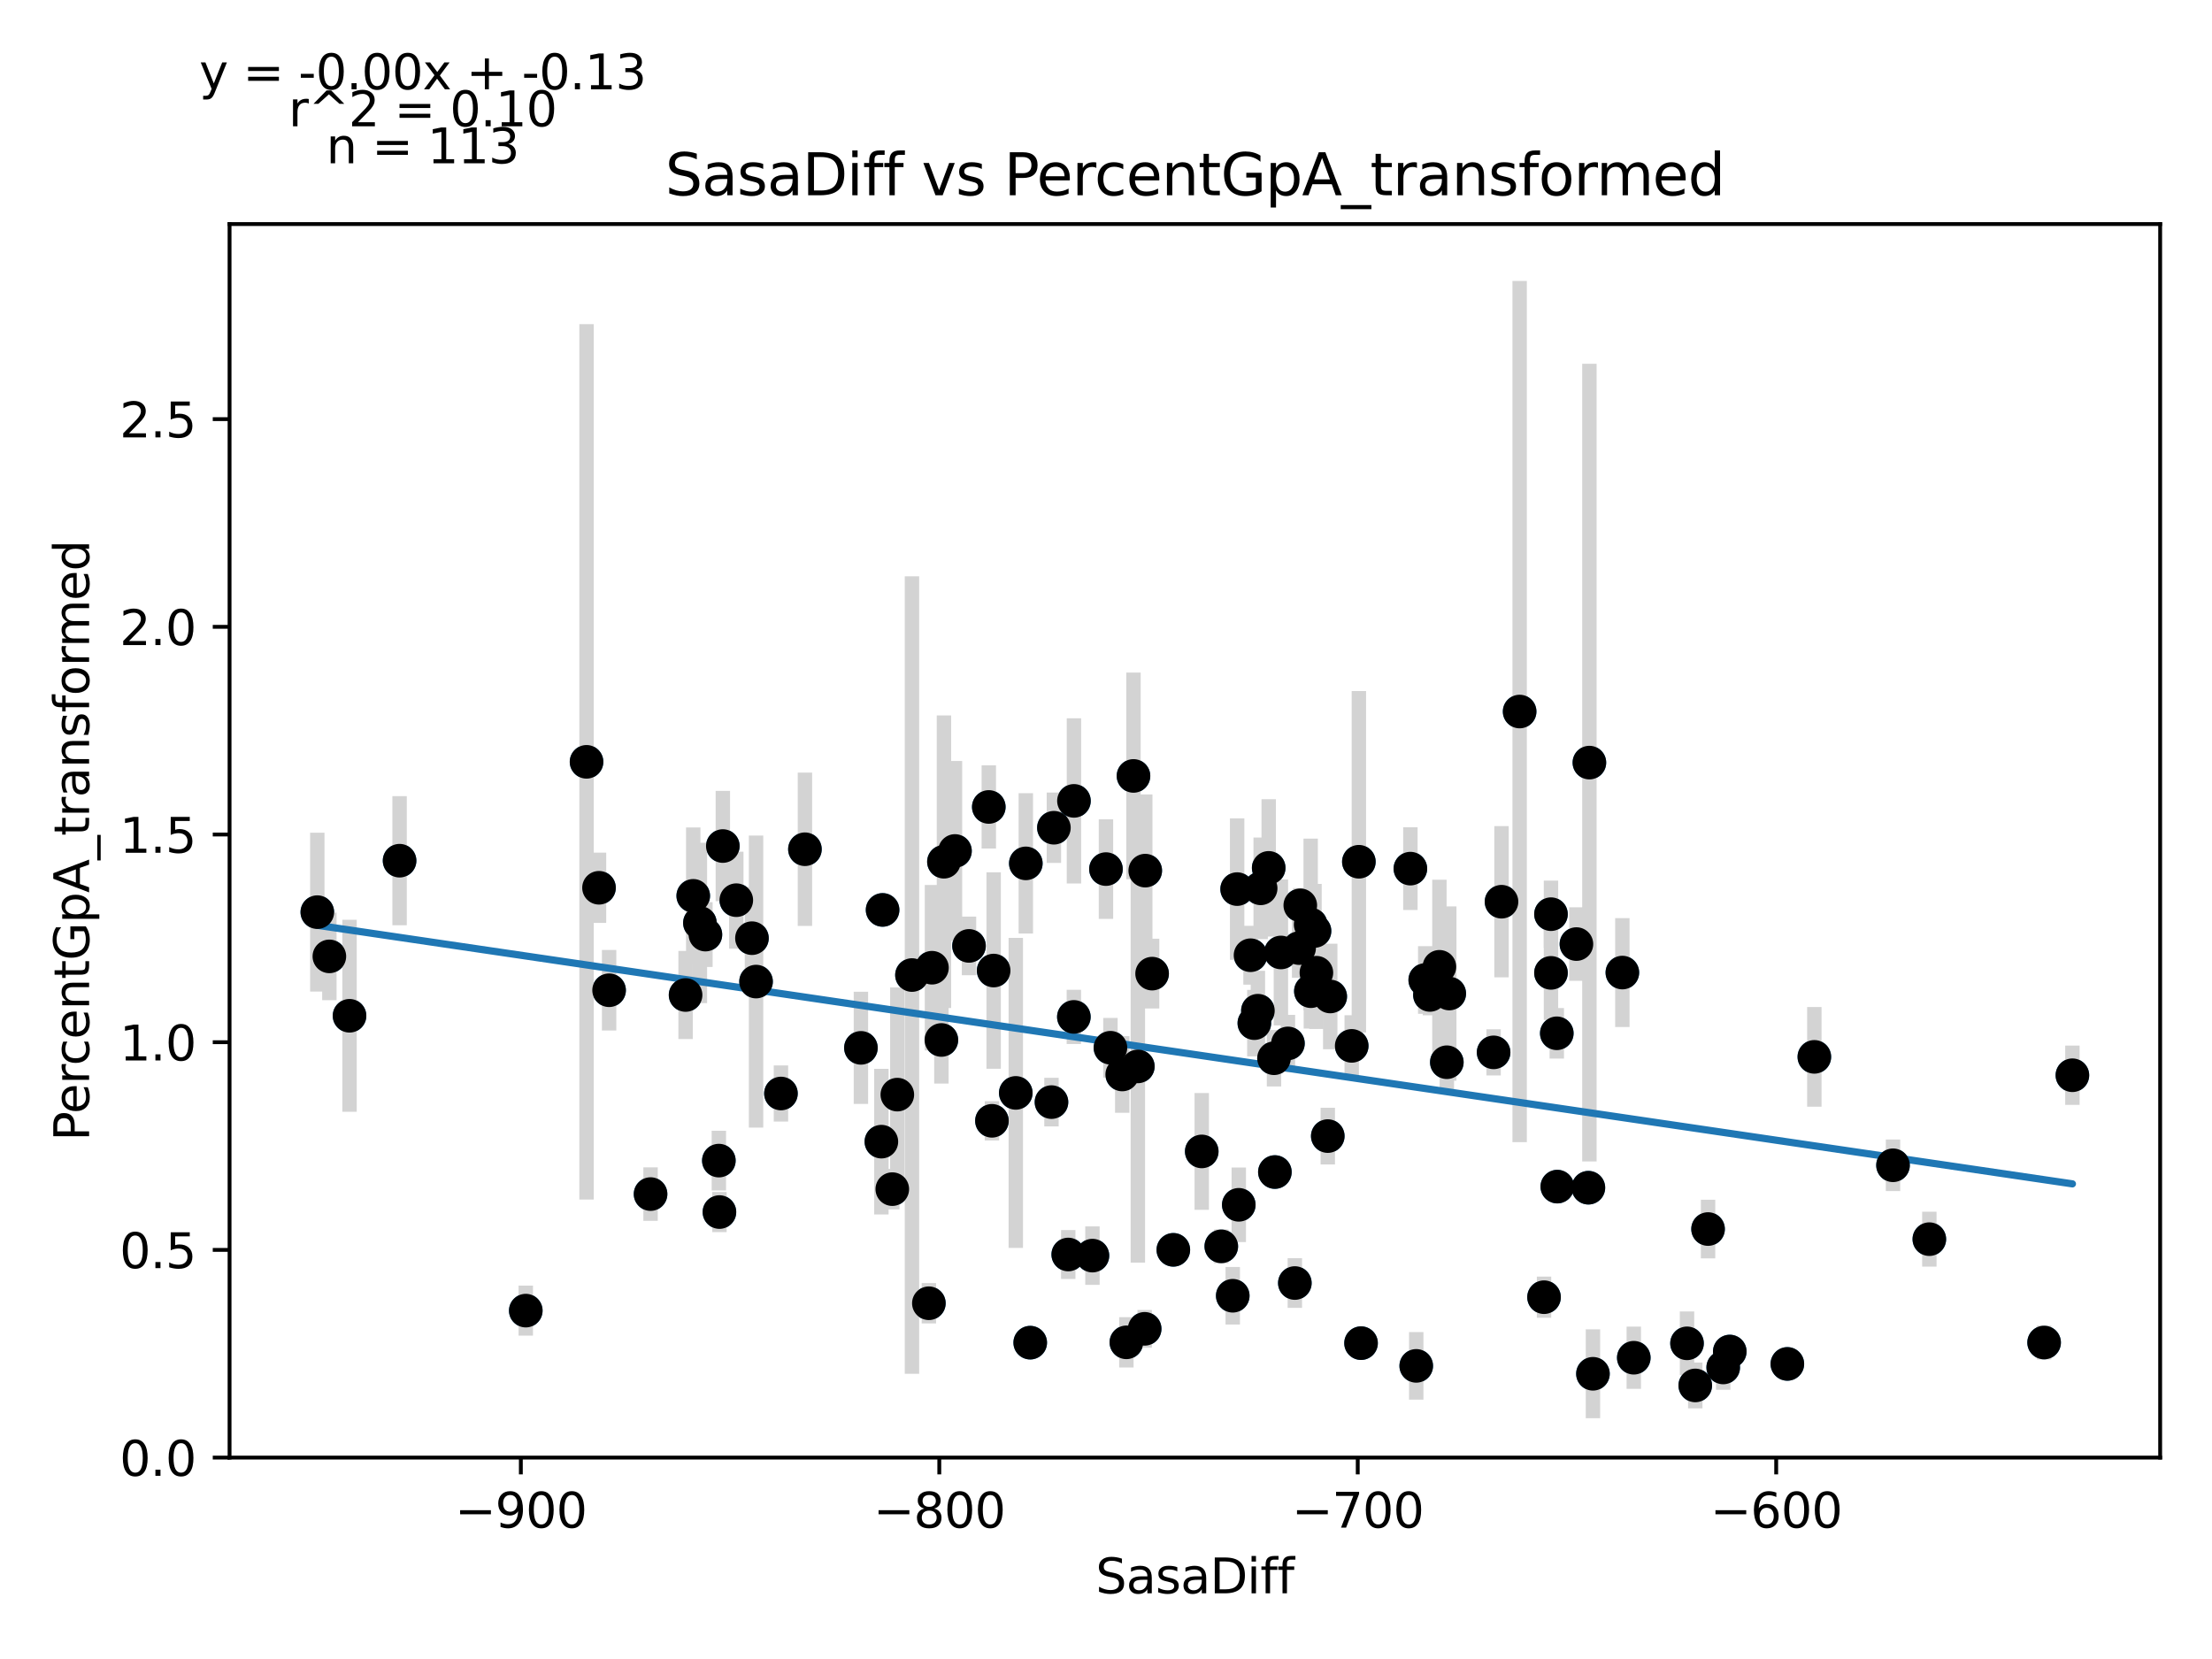 <?xml version="1.0" encoding="utf-8" standalone="no"?>
<!DOCTYPE svg PUBLIC "-//W3C//DTD SVG 1.1//EN"
  "http://www.w3.org/Graphics/SVG/1.1/DTD/svg11.dtd">
<svg xmlns:xlink="http://www.w3.org/1999/xlink" width="460.8pt" height="345.6pt" viewBox="0 0 460.8 345.6" xmlns="http://www.w3.org/2000/svg" version="1.1">
 <defs>
  <style type="text/css">*{stroke-linejoin: round; stroke-linecap: butt}</style>
 </defs>
 <g id="figure_1">
  <g id="patch_1">
   <path d="M 0 345.6 
L 460.8 345.6 
L 460.8 0 
L 0 0 
z
" style="fill: #ffffff"/>
  </g>
  <g id="axes_1">
   <g id="patch_2">
    <path d="M 47.821 303.64 
L 450 303.64 
L 450 46.676 
L 47.821 46.676 
z
" style="fill: #ffffff"/>
   </g>
   <g id="PathCollection_1">
    <defs>
     <path id="m40c1b2a15b" d="M 0 3 
C 0.796 3 1.559 2.684 2.121 2.121 
C 2.684 1.559 3 0.796 3 0 
C 3 -0.796 2.684 -1.559 2.121 -2.121 
C 1.559 -2.684 0.796 -3 0 -3 
C -0.796 -3 -1.559 -2.684 -2.121 -2.121 
C -2.684 -1.559 -3 -0.796 -3 0 
C -3 0.796 -2.684 1.559 -2.121 2.121 
C -1.559 2.684 -0.796 3 0 3 
z
" style="stroke: #1f77b4"/>
    </defs>
    <g clip-path="url(#p549b8007ac)">
     <use xlink:href="#m40c1b2a15b" x="146.952" y="194.695" style="fill: #1f77b4; stroke: #1f77b4"/>
     <use xlink:href="#m40c1b2a15b" x="206.638" y="233.487" style="fill: #1f77b4; stroke: #1f77b4"/>
     <use xlink:href="#m40c1b2a15b" x="83.24" y="179.299" style="fill: #1f77b4; stroke: #1f77b4"/>
     <use xlink:href="#m40c1b2a15b" x="201.861" y="197.049" style="fill: #1f77b4; stroke: #1f77b4"/>
     <use xlink:href="#m40c1b2a15b" x="150.579" y="176.246" style="fill: #1f77b4; stroke: #1f77b4"/>
     <use xlink:href="#m40c1b2a15b" x="72.814" y="211.605" style="fill: #1f77b4; stroke: #1f77b4"/>
     <use xlink:href="#m40c1b2a15b" x="194.146" y="201.594" style="fill: #1f77b4; stroke: #1f77b4"/>
     <use xlink:href="#m40c1b2a15b" x="124.785" y="184.94" style="fill: #1f77b4; stroke: #1f77b4"/>
     <use xlink:href="#m40c1b2a15b" x="223.723" y="166.837" style="fill: #1f77b4; stroke: #1f77b4"/>
     <use xlink:href="#m40c1b2a15b" x="265.399" y="220.451" style="fill: #1f77b4; stroke: #1f77b4"/>
     <use xlink:href="#m40c1b2a15b" x="214.614" y="279.7" style="fill: #1f77b4; stroke: #1f77b4"/>
     <use xlink:href="#m40c1b2a15b" x="262.043" y="210.549" style="fill: #1f77b4; stroke: #1f77b4"/>
     <use xlink:href="#m40c1b2a15b" x="268.302" y="217.364" style="fill: #1f77b4; stroke: #1f77b4"/>
     <use xlink:href="#m40c1b2a15b" x="157.5" y="204.482" style="fill: #1f77b4; stroke: #1f77b4"/>
     <use xlink:href="#m40c1b2a15b" x="257.719" y="185.216" style="fill: #1f77b4; stroke: #1f77b4"/>
     <use xlink:href="#m40c1b2a15b" x="149.75" y="241.775" style="fill: #1f77b4; stroke: #1f77b4"/>
     <use xlink:href="#m40c1b2a15b" x="189.979" y="203.121" style="fill: #1f77b4; stroke: #1f77b4"/>
     <use xlink:href="#m40c1b2a15b" x="238.577" y="181.369" style="fill: #1f77b4; stroke: #1f77b4"/>
     <use xlink:href="#m40c1b2a15b" x="109.53" y="273.028" style="fill: #1f77b4; stroke: #1f77b4"/>
     <use xlink:href="#m40c1b2a15b" x="273.035" y="192.586" style="fill: #1f77b4; stroke: #1f77b4"/>
     <use xlink:href="#m40c1b2a15b" x="211.606" y="227.672" style="fill: #1f77b4; stroke: #1f77b4"/>
     <use xlink:href="#m40c1b2a15b" x="328.397" y="196.668" style="fill: #1f77b4; stroke: #1f77b4"/>
     <use xlink:href="#m40c1b2a15b" x="269.74" y="267.279" style="fill: #1f77b4; stroke: #1f77b4"/>
     <use xlink:href="#m40c1b2a15b" x="324.413" y="247.194" style="fill: #1f77b4; stroke: #1f77b4"/>
     <use xlink:href="#m40c1b2a15b" x="196.639" y="179.515" style="fill: #1f77b4; stroke: #1f77b4"/>
     <use xlink:href="#m40c1b2a15b" x="122.187" y="158.703" style="fill: #1f77b4; stroke: #1f77b4"/>
     <use xlink:href="#m40c1b2a15b" x="68.613" y="199.23" style="fill: #1f77b4; stroke: #1f77b4"/>
     <use xlink:href="#m40c1b2a15b" x="283.53" y="279.803" style="fill: #1f77b4; stroke: #1f77b4"/>
     <use xlink:href="#m40c1b2a15b" x="156.646" y="195.441" style="fill: #1f77b4; stroke: #1f77b4"/>
     <use xlink:href="#m40c1b2a15b" x="236.127" y="161.639" style="fill: #1f77b4; stroke: #1f77b4"/>
     <use xlink:href="#m40c1b2a15b" x="183.86" y="189.553" style="fill: #1f77b4; stroke: #1f77b4"/>
     <use xlink:href="#m40c1b2a15b" x="135.524" y="248.748" style="fill: #1f77b4; stroke: #1f77b4"/>
     <use xlink:href="#m40c1b2a15b" x="316.568" y="148.227" style="fill: #1f77b4; stroke: #1f77b4"/>
     <use xlink:href="#m40c1b2a15b" x="276.6" y="236.669" style="fill: #1f77b4; stroke: #1f77b4"/>
     <use xlink:href="#m40c1b2a15b" x="321.65" y="270.228" style="fill: #1f77b4; stroke: #1f77b4"/>
     <use xlink:href="#m40c1b2a15b" x="183.607" y="237.828" style="fill: #1f77b4; stroke: #1f77b4"/>
     <use xlink:href="#m40c1b2a15b" x="258.059" y="250.984" style="fill: #1f77b4; stroke: #1f77b4"/>
     <use xlink:href="#m40c1b2a15b" x="142.82" y="207.277" style="fill: #1f77b4; stroke: #1f77b4"/>
     <use xlink:href="#m40c1b2a15b" x="262.618" y="185.056" style="fill: #1f77b4; stroke: #1f77b4"/>
     <use xlink:href="#m40c1b2a15b" x="377.961" y="220.164" style="fill: #1f77b4; stroke: #1f77b4"/>
     <use xlink:href="#m40c1b2a15b" x="273.837" y="193.942" style="fill: #1f77b4; stroke: #1f77b4"/>
     <use xlink:href="#m40c1b2a15b" x="237.034" y="222.153" style="fill: #1f77b4; stroke: #1f77b4"/>
     <use xlink:href="#m40c1b2a15b" x="223.705" y="211.839" style="fill: #1f77b4; stroke: #1f77b4"/>
     <use xlink:href="#m40c1b2a15b" x="331.099" y="158.865" style="fill: #1f77b4; stroke: #1f77b4"/>
     <use xlink:href="#m40c1b2a15b" x="66.102" y="190.016" style="fill: #1f77b4; stroke: #1f77b4"/>
     <use xlink:href="#m40c1b2a15b" x="372.339" y="284.129" style="fill: #1f77b4; stroke: #1f77b4"/>
     <use xlink:href="#m40c1b2a15b" x="185.882" y="247.718" style="fill: #1f77b4; stroke: #1f77b4"/>
     <use xlink:href="#m40c1b2a15b" x="337.968" y="202.604" style="fill: #1f77b4; stroke: #1f77b4"/>
     <use xlink:href="#m40c1b2a15b" x="312.793" y="187.844" style="fill: #1f77b4; stroke: #1f77b4"/>
     <use xlink:href="#m40c1b2a15b" x="256.804" y="269.93" style="fill: #1f77b4; stroke: #1f77b4"/>
     <use xlink:href="#m40c1b2a15b" x="233.782" y="223.833" style="fill: #1f77b4; stroke: #1f77b4"/>
     <use xlink:href="#m40c1b2a15b" x="238.455" y="276.819" style="fill: #1f77b4; stroke: #1f77b4"/>
     <use xlink:href="#m40c1b2a15b" x="340.348" y="282.84" style="fill: #1f77b4; stroke: #1f77b4"/>
     <use xlink:href="#m40c1b2a15b" x="281.586" y="217.874" style="fill: #1f77b4; stroke: #1f77b4"/>
     <use xlink:href="#m40c1b2a15b" x="261.302" y="213.142" style="fill: #1f77b4; stroke: #1f77b4"/>
     <use xlink:href="#m40c1b2a15b" x="234.645" y="279.633" style="fill: #1f77b4; stroke: #1f77b4"/>
     <use xlink:href="#m40c1b2a15b" x="167.681" y="176.912" style="fill: #1f77b4; stroke: #1f77b4"/>
     <use xlink:href="#m40c1b2a15b" x="153.385" y="187.524" style="fill: #1f77b4; stroke: #1f77b4"/>
     <use xlink:href="#m40c1b2a15b" x="270.629" y="197.508" style="fill: #1f77b4; stroke: #1f77b4"/>
     <use xlink:href="#m40c1b2a15b" x="219.042" y="229.59" style="fill: #1f77b4; stroke: #1f77b4"/>
     <use xlink:href="#m40c1b2a15b" x="324.308" y="215.253" style="fill: #1f77b4; stroke: #1f77b4"/>
     <use xlink:href="#m40c1b2a15b" x="264.292" y="180.794" style="fill: #1f77b4; stroke: #1f77b4"/>
     <use xlink:href="#m40c1b2a15b" x="425.826" y="279.675" style="fill: #1f77b4; stroke: #1f77b4"/>
     <use xlink:href="#m40c1b2a15b" x="250.345" y="239.863" style="fill: #1f77b4; stroke: #1f77b4"/>
     <use xlink:href="#m40c1b2a15b" x="144.416" y="186.618" style="fill: #1f77b4; stroke: #1f77b4"/>
     <use xlink:href="#m40c1b2a15b" x="265.582" y="244.157" style="fill: #1f77b4; stroke: #1f77b4"/>
     <use xlink:href="#m40c1b2a15b" x="186.928" y="228.031" style="fill: #1f77b4; stroke: #1f77b4"/>
     <use xlink:href="#m40c1b2a15b" x="353.153" y="288.611" style="fill: #1f77b4; stroke: #1f77b4"/>
     <use xlink:href="#m40c1b2a15b" x="351.436" y="279.84" style="fill: #1f77b4; stroke: #1f77b4"/>
     <use xlink:href="#m40c1b2a15b" x="301.4" y="221.283" style="fill: #1f77b4; stroke: #1f77b4"/>
     <use xlink:href="#m40c1b2a15b" x="240.006" y="202.825" style="fill: #1f77b4; stroke: #1f77b4"/>
     <use xlink:href="#m40c1b2a15b" x="205.984" y="168.103" style="fill: #1f77b4; stroke: #1f77b4"/>
     <use xlink:href="#m40c1b2a15b" x="198.94" y="177.273" style="fill: #1f77b4; stroke: #1f77b4"/>
     <use xlink:href="#m40c1b2a15b" x="231.324" y="218.263" style="fill: #1f77b4; stroke: #1f77b4"/>
     <use xlink:href="#m40c1b2a15b" x="323.097" y="190.44" style="fill: #1f77b4; stroke: #1f77b4"/>
     <use xlink:href="#m40c1b2a15b" x="360.344" y="281.547" style="fill: #1f77b4; stroke: #1f77b4"/>
     <use xlink:href="#m40c1b2a15b" x="145.802" y="192.263" style="fill: #1f77b4; stroke: #1f77b4"/>
     <use xlink:href="#m40c1b2a15b" x="179.345" y="218.287" style="fill: #1f77b4; stroke: #1f77b4"/>
     <use xlink:href="#m40c1b2a15b" x="162.686" y="227.796" style="fill: #1f77b4; stroke: #1f77b4"/>
     <use xlink:href="#m40c1b2a15b" x="330.89" y="247.42" style="fill: #1f77b4; stroke: #1f77b4"/>
     <use xlink:href="#m40c1b2a15b" x="227.576" y="261.568" style="fill: #1f77b4; stroke: #1f77b4"/>
     <use xlink:href="#m40c1b2a15b" x="270.873" y="188.591" style="fill: #1f77b4; stroke: #1f77b4"/>
     <use xlink:href="#m40c1b2a15b" x="126.886" y="206.288" style="fill: #1f77b4; stroke: #1f77b4"/>
     <use xlink:href="#m40c1b2a15b" x="266.837" y="198.418" style="fill: #1f77b4; stroke: #1f77b4"/>
     <use xlink:href="#m40c1b2a15b" x="277.114" y="207.586" style="fill: #1f77b4; stroke: #1f77b4"/>
     <use xlink:href="#m40c1b2a15b" x="206.995" y="202.184" style="fill: #1f77b4; stroke: #1f77b4"/>
     <use xlink:href="#m40c1b2a15b" x="401.916" y="258.14" style="fill: #1f77b4; stroke: #1f77b4"/>
     <use xlink:href="#m40c1b2a15b" x="222.537" y="261.336" style="fill: #1f77b4; stroke: #1f77b4"/>
     <use xlink:href="#m40c1b2a15b" x="230.391" y="181.048" style="fill: #1f77b4; stroke: #1f77b4"/>
     <use xlink:href="#m40c1b2a15b" x="149.872" y="252.495" style="fill: #1f77b4; stroke: #1f77b4"/>
     <use xlink:href="#m40c1b2a15b" x="219.547" y="172.433" style="fill: #1f77b4; stroke: #1f77b4"/>
     <use xlink:href="#m40c1b2a15b" x="283.077" y="179.519" style="fill: #1f77b4; stroke: #1f77b4"/>
     <use xlink:href="#m40c1b2a15b" x="431.719" y="223.994" style="fill: #1f77b4; stroke: #1f77b4"/>
     <use xlink:href="#m40c1b2a15b" x="273.079" y="206.485" style="fill: #1f77b4; stroke: #1f77b4"/>
     <use xlink:href="#m40c1b2a15b" x="296.902" y="204.147" style="fill: #1f77b4; stroke: #1f77b4"/>
     <use xlink:href="#m40c1b2a15b" x="394.349" y="242.75" style="fill: #1f77b4; stroke: #1f77b4"/>
     <use xlink:href="#m40c1b2a15b" x="196.107" y="216.645" style="fill: #1f77b4; stroke: #1f77b4"/>
     <use xlink:href="#m40c1b2a15b" x="355.82" y="256.032" style="fill: #1f77b4; stroke: #1f77b4"/>
     <use xlink:href="#m40c1b2a15b" x="260.509" y="198.992" style="fill: #1f77b4; stroke: #1f77b4"/>
     <use xlink:href="#m40c1b2a15b" x="358.976" y="284.867" style="fill: #1f77b4; stroke: #1f77b4"/>
     <use xlink:href="#m40c1b2a15b" x="254.415" y="259.637" style="fill: #1f77b4; stroke: #1f77b4"/>
     <use xlink:href="#m40c1b2a15b" x="311.146" y="219.227" style="fill: #1f77b4; stroke: #1f77b4"/>
     <use xlink:href="#m40c1b2a15b" x="299.857" y="201.404" style="fill: #1f77b4; stroke: #1f77b4"/>
     <use xlink:href="#m40c1b2a15b" x="193.501" y="271.491" style="fill: #1f77b4; stroke: #1f77b4"/>
     <use xlink:href="#m40c1b2a15b" x="301.906" y="206.972" style="fill: #1f77b4; stroke: #1f77b4"/>
     <use xlink:href="#m40c1b2a15b" x="293.808" y="180.953" style="fill: #1f77b4; stroke: #1f77b4"/>
     <use xlink:href="#m40c1b2a15b" x="274.229" y="202.637" style="fill: #1f77b4; stroke: #1f77b4"/>
     <use xlink:href="#m40c1b2a15b" x="244.426" y="260.363" style="fill: #1f77b4; stroke: #1f77b4"/>
     <use xlink:href="#m40c1b2a15b" x="297.878" y="207.262" style="fill: #1f77b4; stroke: #1f77b4"/>
     <use xlink:href="#m40c1b2a15b" x="331.84" y="286.183" style="fill: #1f77b4; stroke: #1f77b4"/>
     <use xlink:href="#m40c1b2a15b" x="213.698" y="179.857" style="fill: #1f77b4; stroke: #1f77b4"/>
     <use xlink:href="#m40c1b2a15b" x="295.028" y="284.538" style="fill: #1f77b4; stroke: #1f77b4"/>
     <use xlink:href="#m40c1b2a15b" x="323.097" y="202.668" style="fill: #1f77b4; stroke: #1f77b4"/>
    </g>
   </g>
   <g id="matplotlib.axis_1">
    <g id="xtick_1">
     <g id="line2d_1">
      <defs>
       <path id="mffe3bbb095" d="M 0 0 
L 0 3.5 
" style="stroke: #000000; stroke-width: 0.8"/>
      </defs>
      <g>
       <use xlink:href="#mffe3bbb095" x="108.502" y="303.64" style="stroke: #000000; stroke-width: 0.8"/>
      </g>
     </g>
     <g id="text_1">
      <!-- −900 -->
      <g transform="translate(94.768 318.238)scale(0.1 -0.1)">
       <defs>
        <path id="DejaVuSans-2212" d="M 678 2272 
L 4684 2272 
L 4684 1741 
L 678 1741 
L 678 2272 
z
" transform="scale(0.016)"/>
        <path id="DejaVuSans-39" d="M 703 97 
L 703 672 
Q 941 559 1184 500 
Q 1428 441 1663 441 
Q 2288 441 2617 861 
Q 2947 1281 2994 2138 
Q 2813 1869 2534 1725 
Q 2256 1581 1919 1581 
Q 1219 1581 811 2004 
Q 403 2428 403 3163 
Q 403 3881 828 4315 
Q 1253 4750 1959 4750 
Q 2769 4750 3195 4129 
Q 3622 3509 3622 2328 
Q 3622 1225 3098 567 
Q 2575 -91 1691 -91 
Q 1453 -91 1209 -44 
Q 966 3 703 97 
z
M 1959 2075 
Q 2384 2075 2632 2365 
Q 2881 2656 2881 3163 
Q 2881 3666 2632 3958 
Q 2384 4250 1959 4250 
Q 1534 4250 1286 3958 
Q 1038 3666 1038 3163 
Q 1038 2656 1286 2365 
Q 1534 2075 1959 2075 
z
" transform="scale(0.016)"/>
        <path id="DejaVuSans-30" d="M 2034 4250 
Q 1547 4250 1301 3770 
Q 1056 3291 1056 2328 
Q 1056 1369 1301 889 
Q 1547 409 2034 409 
Q 2525 409 2770 889 
Q 3016 1369 3016 2328 
Q 3016 3291 2770 3770 
Q 2525 4250 2034 4250 
z
M 2034 4750 
Q 2819 4750 3233 4129 
Q 3647 3509 3647 2328 
Q 3647 1150 3233 529 
Q 2819 -91 2034 -91 
Q 1250 -91 836 529 
Q 422 1150 422 2328 
Q 422 3509 836 4129 
Q 1250 4750 2034 4750 
z
" transform="scale(0.016)"/>
       </defs>
       <use xlink:href="#DejaVuSans-2212"/>
       <use xlink:href="#DejaVuSans-39" x="83.789"/>
       <use xlink:href="#DejaVuSans-30" x="147.412"/>
       <use xlink:href="#DejaVuSans-30" x="211.035"/>
      </g>
     </g>
    </g>
    <g id="xtick_2">
     <g id="line2d_2">
      <g>
       <use xlink:href="#mffe3bbb095" x="195.672" y="303.64" style="stroke: #000000; stroke-width: 0.8"/>
      </g>
     </g>
     <g id="text_2">
      <!-- −800 -->
      <g transform="translate(181.938 318.238)scale(0.1 -0.1)">
       <defs>
        <path id="DejaVuSans-38" d="M 2034 2216 
Q 1584 2216 1326 1975 
Q 1069 1734 1069 1313 
Q 1069 891 1326 650 
Q 1584 409 2034 409 
Q 2484 409 2743 651 
Q 3003 894 3003 1313 
Q 3003 1734 2745 1975 
Q 2488 2216 2034 2216 
z
M 1403 2484 
Q 997 2584 770 2862 
Q 544 3141 544 3541 
Q 544 4100 942 4425 
Q 1341 4750 2034 4750 
Q 2731 4750 3128 4425 
Q 3525 4100 3525 3541 
Q 3525 3141 3298 2862 
Q 3072 2584 2669 2484 
Q 3125 2378 3379 2068 
Q 3634 1759 3634 1313 
Q 3634 634 3220 271 
Q 2806 -91 2034 -91 
Q 1263 -91 848 271 
Q 434 634 434 1313 
Q 434 1759 690 2068 
Q 947 2378 1403 2484 
z
M 1172 3481 
Q 1172 3119 1398 2916 
Q 1625 2713 2034 2713 
Q 2441 2713 2670 2916 
Q 2900 3119 2900 3481 
Q 2900 3844 2670 4047 
Q 2441 4250 2034 4250 
Q 1625 4250 1398 4047 
Q 1172 3844 1172 3481 
z
" transform="scale(0.016)"/>
       </defs>
       <use xlink:href="#DejaVuSans-2212"/>
       <use xlink:href="#DejaVuSans-38" x="83.789"/>
       <use xlink:href="#DejaVuSans-30" x="147.412"/>
       <use xlink:href="#DejaVuSans-30" x="211.035"/>
      </g>
     </g>
    </g>
    <g id="xtick_3">
     <g id="line2d_3">
      <g>
       <use xlink:href="#mffe3bbb095" x="282.842" y="303.64" style="stroke: #000000; stroke-width: 0.8"/>
      </g>
     </g>
     <g id="text_3">
      <!-- −700 -->
      <g transform="translate(269.108 318.238)scale(0.1 -0.1)">
       <defs>
        <path id="DejaVuSans-37" d="M 525 4666 
L 3525 4666 
L 3525 4397 
L 1831 0 
L 1172 0 
L 2766 4134 
L 525 4134 
L 525 4666 
z
" transform="scale(0.016)"/>
       </defs>
       <use xlink:href="#DejaVuSans-2212"/>
       <use xlink:href="#DejaVuSans-37" x="83.789"/>
       <use xlink:href="#DejaVuSans-30" x="147.412"/>
       <use xlink:href="#DejaVuSans-30" x="211.035"/>
      </g>
     </g>
    </g>
    <g id="xtick_4">
     <g id="line2d_4">
      <g>
       <use xlink:href="#mffe3bbb095" x="370.012" y="303.64" style="stroke: #000000; stroke-width: 0.8"/>
      </g>
     </g>
     <g id="text_4">
      <!-- −600 -->
      <g transform="translate(356.278 318.238)scale(0.1 -0.1)">
       <defs>
        <path id="DejaVuSans-36" d="M 2113 2584 
Q 1688 2584 1439 2293 
Q 1191 2003 1191 1497 
Q 1191 994 1439 701 
Q 1688 409 2113 409 
Q 2538 409 2786 701 
Q 3034 994 3034 1497 
Q 3034 2003 2786 2293 
Q 2538 2584 2113 2584 
z
M 3366 4563 
L 3366 3988 
Q 3128 4100 2886 4159 
Q 2644 4219 2406 4219 
Q 1781 4219 1451 3797 
Q 1122 3375 1075 2522 
Q 1259 2794 1537 2939 
Q 1816 3084 2150 3084 
Q 2853 3084 3261 2657 
Q 3669 2231 3669 1497 
Q 3669 778 3244 343 
Q 2819 -91 2113 -91 
Q 1303 -91 875 529 
Q 447 1150 447 2328 
Q 447 3434 972 4092 
Q 1497 4750 2381 4750 
Q 2619 4750 2861 4703 
Q 3103 4656 3366 4563 
z
" transform="scale(0.016)"/>
       </defs>
       <use xlink:href="#DejaVuSans-2212"/>
       <use xlink:href="#DejaVuSans-36" x="83.789"/>
       <use xlink:href="#DejaVuSans-30" x="147.412"/>
       <use xlink:href="#DejaVuSans-30" x="211.035"/>
      </g>
     </g>
    </g>
    <g id="text_5">
     <!-- SasaDiff -->
     <g transform="translate(228.244 331.917)scale(0.1 -0.1)">
      <defs>
       <path id="DejaVuSans-53" d="M 3425 4513 
L 3425 3897 
Q 3066 4069 2747 4153 
Q 2428 4238 2131 4238 
Q 1616 4238 1336 4038 
Q 1056 3838 1056 3469 
Q 1056 3159 1242 3001 
Q 1428 2844 1947 2747 
L 2328 2669 
Q 3034 2534 3370 2195 
Q 3706 1856 3706 1288 
Q 3706 609 3251 259 
Q 2797 -91 1919 -91 
Q 1588 -91 1214 -16 
Q 841 59 441 206 
L 441 856 
Q 825 641 1194 531 
Q 1563 422 1919 422 
Q 2459 422 2753 634 
Q 3047 847 3047 1241 
Q 3047 1584 2836 1778 
Q 2625 1972 2144 2069 
L 1759 2144 
Q 1053 2284 737 2584 
Q 422 2884 422 3419 
Q 422 4038 858 4394 
Q 1294 4750 2059 4750 
Q 2388 4750 2728 4690 
Q 3069 4631 3425 4513 
z
" transform="scale(0.016)"/>
       <path id="DejaVuSans-61" d="M 2194 1759 
Q 1497 1759 1228 1600 
Q 959 1441 959 1056 
Q 959 750 1161 570 
Q 1363 391 1709 391 
Q 2188 391 2477 730 
Q 2766 1069 2766 1631 
L 2766 1759 
L 2194 1759 
z
M 3341 1997 
L 3341 0 
L 2766 0 
L 2766 531 
Q 2569 213 2275 61 
Q 1981 -91 1556 -91 
Q 1019 -91 701 211 
Q 384 513 384 1019 
Q 384 1609 779 1909 
Q 1175 2209 1959 2209 
L 2766 2209 
L 2766 2266 
Q 2766 2663 2505 2880 
Q 2244 3097 1772 3097 
Q 1472 3097 1187 3025 
Q 903 2953 641 2809 
L 641 3341 
Q 956 3463 1253 3523 
Q 1550 3584 1831 3584 
Q 2591 3584 2966 3190 
Q 3341 2797 3341 1997 
z
" transform="scale(0.016)"/>
       <path id="DejaVuSans-73" d="M 2834 3397 
L 2834 2853 
Q 2591 2978 2328 3040 
Q 2066 3103 1784 3103 
Q 1356 3103 1142 2972 
Q 928 2841 928 2578 
Q 928 2378 1081 2264 
Q 1234 2150 1697 2047 
L 1894 2003 
Q 2506 1872 2764 1633 
Q 3022 1394 3022 966 
Q 3022 478 2636 193 
Q 2250 -91 1575 -91 
Q 1294 -91 989 -36 
Q 684 19 347 128 
L 347 722 
Q 666 556 975 473 
Q 1284 391 1588 391 
Q 1994 391 2212 530 
Q 2431 669 2431 922 
Q 2431 1156 2273 1281 
Q 2116 1406 1581 1522 
L 1381 1569 
Q 847 1681 609 1914 
Q 372 2147 372 2553 
Q 372 3047 722 3315 
Q 1072 3584 1716 3584 
Q 2034 3584 2315 3537 
Q 2597 3491 2834 3397 
z
" transform="scale(0.016)"/>
       <path id="DejaVuSans-44" d="M 1259 4147 
L 1259 519 
L 2022 519 
Q 2988 519 3436 956 
Q 3884 1394 3884 2338 
Q 3884 3275 3436 3711 
Q 2988 4147 2022 4147 
L 1259 4147 
z
M 628 4666 
L 1925 4666 
Q 3281 4666 3915 4102 
Q 4550 3538 4550 2338 
Q 4550 1131 3912 565 
Q 3275 0 1925 0 
L 628 0 
L 628 4666 
z
" transform="scale(0.016)"/>
       <path id="DejaVuSans-69" d="M 603 3500 
L 1178 3500 
L 1178 0 
L 603 0 
L 603 3500 
z
M 603 4863 
L 1178 4863 
L 1178 4134 
L 603 4134 
L 603 4863 
z
" transform="scale(0.016)"/>
       <path id="DejaVuSans-66" d="M 2375 4863 
L 2375 4384 
L 1825 4384 
Q 1516 4384 1395 4259 
Q 1275 4134 1275 3809 
L 1275 3500 
L 2222 3500 
L 2222 3053 
L 1275 3053 
L 1275 0 
L 697 0 
L 697 3053 
L 147 3053 
L 147 3500 
L 697 3500 
L 697 3744 
Q 697 4328 969 4595 
Q 1241 4863 1831 4863 
L 2375 4863 
z
" transform="scale(0.016)"/>
      </defs>
      <use xlink:href="#DejaVuSans-53"/>
      <use xlink:href="#DejaVuSans-61" x="63.477"/>
      <use xlink:href="#DejaVuSans-73" x="124.756"/>
      <use xlink:href="#DejaVuSans-61" x="176.855"/>
      <use xlink:href="#DejaVuSans-44" x="238.135"/>
      <use xlink:href="#DejaVuSans-69" x="315.137"/>
      <use xlink:href="#DejaVuSans-66" x="342.92"/>
      <use xlink:href="#DejaVuSans-66" x="378.125"/>
     </g>
    </g>
   </g>
   <g id="matplotlib.axis_2">
    <g id="ytick_1">
     <g id="line2d_5">
      <defs>
       <path id="m3c558e29e7" d="M 0 0 
L -3.5 0 
" style="stroke: #000000; stroke-width: 0.8"/>
      </defs>
      <g>
       <use xlink:href="#m3c558e29e7" x="47.821" y="303.64" style="stroke: #000000; stroke-width: 0.8"/>
      </g>
     </g>
     <g id="text_6">
      <!-- 0.0 -->
      <g transform="translate(24.918 307.439)scale(0.1 -0.1)">
       <defs>
        <path id="DejaVuSans-2e" d="M 684 794 
L 1344 794 
L 1344 0 
L 684 0 
L 684 794 
z
" transform="scale(0.016)"/>
       </defs>
       <use xlink:href="#DejaVuSans-30"/>
       <use xlink:href="#DejaVuSans-2e" x="63.623"/>
       <use xlink:href="#DejaVuSans-30" x="95.41"/>
      </g>
     </g>
    </g>
    <g id="ytick_2">
     <g id="line2d_6">
      <g>
       <use xlink:href="#m3c558e29e7" x="47.821" y="260.375" style="stroke: #000000; stroke-width: 0.8"/>
      </g>
     </g>
     <g id="text_7">
      <!-- 0.5 -->
      <g transform="translate(24.918 264.174)scale(0.1 -0.1)">
       <defs>
        <path id="DejaVuSans-35" d="M 691 4666 
L 3169 4666 
L 3169 4134 
L 1269 4134 
L 1269 2991 
Q 1406 3038 1543 3061 
Q 1681 3084 1819 3084 
Q 2600 3084 3056 2656 
Q 3513 2228 3513 1497 
Q 3513 744 3044 326 
Q 2575 -91 1722 -91 
Q 1428 -91 1123 -41 
Q 819 9 494 109 
L 494 744 
Q 775 591 1075 516 
Q 1375 441 1709 441 
Q 2250 441 2565 725 
Q 2881 1009 2881 1497 
Q 2881 1984 2565 2268 
Q 2250 2553 1709 2553 
Q 1456 2553 1204 2497 
Q 953 2441 691 2322 
L 691 4666 
z
" transform="scale(0.016)"/>
       </defs>
       <use xlink:href="#DejaVuSans-30"/>
       <use xlink:href="#DejaVuSans-2e" x="63.623"/>
       <use xlink:href="#DejaVuSans-35" x="95.41"/>
      </g>
     </g>
    </g>
    <g id="ytick_3">
     <g id="line2d_7">
      <g>
       <use xlink:href="#m3c558e29e7" x="47.821" y="217.11" style="stroke: #000000; stroke-width: 0.8"/>
      </g>
     </g>
     <g id="text_8">
      <!-- 1.0 -->
      <g transform="translate(24.918 220.909)scale(0.1 -0.1)">
       <defs>
        <path id="DejaVuSans-31" d="M 794 531 
L 1825 531 
L 1825 4091 
L 703 3866 
L 703 4441 
L 1819 4666 
L 2450 4666 
L 2450 531 
L 3481 531 
L 3481 0 
L 794 0 
L 794 531 
z
" transform="scale(0.016)"/>
       </defs>
       <use xlink:href="#DejaVuSans-31"/>
       <use xlink:href="#DejaVuSans-2e" x="63.623"/>
       <use xlink:href="#DejaVuSans-30" x="95.41"/>
      </g>
     </g>
    </g>
    <g id="ytick_4">
     <g id="line2d_8">
      <g>
       <use xlink:href="#m3c558e29e7" x="47.821" y="173.845" style="stroke: #000000; stroke-width: 0.8"/>
      </g>
     </g>
     <g id="text_9">
      <!-- 1.5 -->
      <g transform="translate(24.918 177.644)scale(0.1 -0.1)">
       <use xlink:href="#DejaVuSans-31"/>
       <use xlink:href="#DejaVuSans-2e" x="63.623"/>
       <use xlink:href="#DejaVuSans-35" x="95.41"/>
      </g>
     </g>
    </g>
    <g id="ytick_5">
     <g id="line2d_9">
      <g>
       <use xlink:href="#m3c558e29e7" x="47.821" y="130.58" style="stroke: #000000; stroke-width: 0.8"/>
      </g>
     </g>
     <g id="text_10">
      <!-- 2.0 -->
      <g transform="translate(24.918 134.379)scale(0.1 -0.1)">
       <defs>
        <path id="DejaVuSans-32" d="M 1228 531 
L 3431 531 
L 3431 0 
L 469 0 
L 469 531 
Q 828 903 1448 1529 
Q 2069 2156 2228 2338 
Q 2531 2678 2651 2914 
Q 2772 3150 2772 3378 
Q 2772 3750 2511 3984 
Q 2250 4219 1831 4219 
Q 1534 4219 1204 4116 
Q 875 4013 500 3803 
L 500 4441 
Q 881 4594 1212 4672 
Q 1544 4750 1819 4750 
Q 2544 4750 2975 4387 
Q 3406 4025 3406 3419 
Q 3406 3131 3298 2873 
Q 3191 2616 2906 2266 
Q 2828 2175 2409 1742 
Q 1991 1309 1228 531 
z
" transform="scale(0.016)"/>
       </defs>
       <use xlink:href="#DejaVuSans-32"/>
       <use xlink:href="#DejaVuSans-2e" x="63.623"/>
       <use xlink:href="#DejaVuSans-30" x="95.41"/>
      </g>
     </g>
    </g>
    <g id="ytick_6">
     <g id="line2d_10">
      <g>
       <use xlink:href="#m3c558e29e7" x="47.821" y="87.315" style="stroke: #000000; stroke-width: 0.8"/>
      </g>
     </g>
     <g id="text_11">
      <!-- 2.5 -->
      <g transform="translate(24.918 91.114)scale(0.1 -0.1)">
       <use xlink:href="#DejaVuSans-32"/>
       <use xlink:href="#DejaVuSans-2e" x="63.623"/>
       <use xlink:href="#DejaVuSans-35" x="95.41"/>
      </g>
     </g>
    </g>
    <g id="text_12">
     <!-- PercentGpA_transformed -->
     <g transform="translate(18.56 237.696)rotate(-90)scale(0.1 -0.1)">
      <defs>
       <path id="DejaVuSans-50" d="M 1259 4147 
L 1259 2394 
L 2053 2394 
Q 2494 2394 2734 2622 
Q 2975 2850 2975 3272 
Q 2975 3691 2734 3919 
Q 2494 4147 2053 4147 
L 1259 4147 
z
M 628 4666 
L 2053 4666 
Q 2838 4666 3239 4311 
Q 3641 3956 3641 3272 
Q 3641 2581 3239 2228 
Q 2838 1875 2053 1875 
L 1259 1875 
L 1259 0 
L 628 0 
L 628 4666 
z
" transform="scale(0.016)"/>
       <path id="DejaVuSans-65" d="M 3597 1894 
L 3597 1613 
L 953 1613 
Q 991 1019 1311 708 
Q 1631 397 2203 397 
Q 2534 397 2845 478 
Q 3156 559 3463 722 
L 3463 178 
Q 3153 47 2828 -22 
Q 2503 -91 2169 -91 
Q 1331 -91 842 396 
Q 353 884 353 1716 
Q 353 2575 817 3079 
Q 1281 3584 2069 3584 
Q 2775 3584 3186 3129 
Q 3597 2675 3597 1894 
z
M 3022 2063 
Q 3016 2534 2758 2815 
Q 2500 3097 2075 3097 
Q 1594 3097 1305 2825 
Q 1016 2553 972 2059 
L 3022 2063 
z
" transform="scale(0.016)"/>
       <path id="DejaVuSans-72" d="M 2631 2963 
Q 2534 3019 2420 3045 
Q 2306 3072 2169 3072 
Q 1681 3072 1420 2755 
Q 1159 2438 1159 1844 
L 1159 0 
L 581 0 
L 581 3500 
L 1159 3500 
L 1159 2956 
Q 1341 3275 1631 3429 
Q 1922 3584 2338 3584 
Q 2397 3584 2469 3576 
Q 2541 3569 2628 3553 
L 2631 2963 
z
" transform="scale(0.016)"/>
       <path id="DejaVuSans-63" d="M 3122 3366 
L 3122 2828 
Q 2878 2963 2633 3030 
Q 2388 3097 2138 3097 
Q 1578 3097 1268 2742 
Q 959 2388 959 1747 
Q 959 1106 1268 751 
Q 1578 397 2138 397 
Q 2388 397 2633 464 
Q 2878 531 3122 666 
L 3122 134 
Q 2881 22 2623 -34 
Q 2366 -91 2075 -91 
Q 1284 -91 818 406 
Q 353 903 353 1747 
Q 353 2603 823 3093 
Q 1294 3584 2113 3584 
Q 2378 3584 2631 3529 
Q 2884 3475 3122 3366 
z
" transform="scale(0.016)"/>
       <path id="DejaVuSans-6e" d="M 3513 2113 
L 3513 0 
L 2938 0 
L 2938 2094 
Q 2938 2591 2744 2837 
Q 2550 3084 2163 3084 
Q 1697 3084 1428 2787 
Q 1159 2491 1159 1978 
L 1159 0 
L 581 0 
L 581 3500 
L 1159 3500 
L 1159 2956 
Q 1366 3272 1645 3428 
Q 1925 3584 2291 3584 
Q 2894 3584 3203 3211 
Q 3513 2838 3513 2113 
z
" transform="scale(0.016)"/>
       <path id="DejaVuSans-74" d="M 1172 4494 
L 1172 3500 
L 2356 3500 
L 2356 3053 
L 1172 3053 
L 1172 1153 
Q 1172 725 1289 603 
Q 1406 481 1766 481 
L 2356 481 
L 2356 0 
L 1766 0 
Q 1100 0 847 248 
Q 594 497 594 1153 
L 594 3053 
L 172 3053 
L 172 3500 
L 594 3500 
L 594 4494 
L 1172 4494 
z
" transform="scale(0.016)"/>
       <path id="DejaVuSans-47" d="M 3809 666 
L 3809 1919 
L 2778 1919 
L 2778 2438 
L 4434 2438 
L 4434 434 
Q 4069 175 3628 42 
Q 3188 -91 2688 -91 
Q 1594 -91 976 548 
Q 359 1188 359 2328 
Q 359 3472 976 4111 
Q 1594 4750 2688 4750 
Q 3144 4750 3555 4637 
Q 3966 4525 4313 4306 
L 4313 3634 
Q 3963 3931 3569 4081 
Q 3175 4231 2741 4231 
Q 1884 4231 1454 3753 
Q 1025 3275 1025 2328 
Q 1025 1384 1454 906 
Q 1884 428 2741 428 
Q 3075 428 3337 486 
Q 3600 544 3809 666 
z
" transform="scale(0.016)"/>
       <path id="DejaVuSans-70" d="M 1159 525 
L 1159 -1331 
L 581 -1331 
L 581 3500 
L 1159 3500 
L 1159 2969 
Q 1341 3281 1617 3432 
Q 1894 3584 2278 3584 
Q 2916 3584 3314 3078 
Q 3713 2572 3713 1747 
Q 3713 922 3314 415 
Q 2916 -91 2278 -91 
Q 1894 -91 1617 61 
Q 1341 213 1159 525 
z
M 3116 1747 
Q 3116 2381 2855 2742 
Q 2594 3103 2138 3103 
Q 1681 3103 1420 2742 
Q 1159 2381 1159 1747 
Q 1159 1113 1420 752 
Q 1681 391 2138 391 
Q 2594 391 2855 752 
Q 3116 1113 3116 1747 
z
" transform="scale(0.016)"/>
       <path id="DejaVuSans-41" d="M 2188 4044 
L 1331 1722 
L 3047 1722 
L 2188 4044 
z
M 1831 4666 
L 2547 4666 
L 4325 0 
L 3669 0 
L 3244 1197 
L 1141 1197 
L 716 0 
L 50 0 
L 1831 4666 
z
" transform="scale(0.016)"/>
       <path id="DejaVuSans-5f" d="M 3263 -1063 
L 3263 -1509 
L -63 -1509 
L -63 -1063 
L 3263 -1063 
z
" transform="scale(0.016)"/>
       <path id="DejaVuSans-6f" d="M 1959 3097 
Q 1497 3097 1228 2736 
Q 959 2375 959 1747 
Q 959 1119 1226 758 
Q 1494 397 1959 397 
Q 2419 397 2687 759 
Q 2956 1122 2956 1747 
Q 2956 2369 2687 2733 
Q 2419 3097 1959 3097 
z
M 1959 3584 
Q 2709 3584 3137 3096 
Q 3566 2609 3566 1747 
Q 3566 888 3137 398 
Q 2709 -91 1959 -91 
Q 1206 -91 779 398 
Q 353 888 353 1747 
Q 353 2609 779 3096 
Q 1206 3584 1959 3584 
z
" transform="scale(0.016)"/>
       <path id="DejaVuSans-6d" d="M 3328 2828 
Q 3544 3216 3844 3400 
Q 4144 3584 4550 3584 
Q 5097 3584 5394 3201 
Q 5691 2819 5691 2113 
L 5691 0 
L 5113 0 
L 5113 2094 
Q 5113 2597 4934 2840 
Q 4756 3084 4391 3084 
Q 3944 3084 3684 2787 
Q 3425 2491 3425 1978 
L 3425 0 
L 2847 0 
L 2847 2094 
Q 2847 2600 2669 2842 
Q 2491 3084 2119 3084 
Q 1678 3084 1418 2786 
Q 1159 2488 1159 1978 
L 1159 0 
L 581 0 
L 581 3500 
L 1159 3500 
L 1159 2956 
Q 1356 3278 1631 3431 
Q 1906 3584 2284 3584 
Q 2666 3584 2933 3390 
Q 3200 3197 3328 2828 
z
" transform="scale(0.016)"/>
       <path id="DejaVuSans-64" d="M 2906 2969 
L 2906 4863 
L 3481 4863 
L 3481 0 
L 2906 0 
L 2906 525 
Q 2725 213 2448 61 
Q 2172 -91 1784 -91 
Q 1150 -91 751 415 
Q 353 922 353 1747 
Q 353 2572 751 3078 
Q 1150 3584 1784 3584 
Q 2172 3584 2448 3432 
Q 2725 3281 2906 2969 
z
M 947 1747 
Q 947 1113 1208 752 
Q 1469 391 1925 391 
Q 2381 391 2643 752 
Q 2906 1113 2906 1747 
Q 2906 2381 2643 2742 
Q 2381 3103 1925 3103 
Q 1469 3103 1208 2742 
Q 947 2381 947 1747 
z
" transform="scale(0.016)"/>
      </defs>
      <use xlink:href="#DejaVuSans-50"/>
      <use xlink:href="#DejaVuSans-65" x="56.678"/>
      <use xlink:href="#DejaVuSans-72" x="118.201"/>
      <use xlink:href="#DejaVuSans-63" x="157.064"/>
      <use xlink:href="#DejaVuSans-65" x="212.045"/>
      <use xlink:href="#DejaVuSans-6e" x="273.568"/>
      <use xlink:href="#DejaVuSans-74" x="336.947"/>
      <use xlink:href="#DejaVuSans-47" x="376.156"/>
      <use xlink:href="#DejaVuSans-70" x="453.646"/>
      <use xlink:href="#DejaVuSans-41" x="517.123"/>
      <use xlink:href="#DejaVuSans-5f" x="585.531"/>
      <use xlink:href="#DejaVuSans-74" x="635.531"/>
      <use xlink:href="#DejaVuSans-72" x="674.74"/>
      <use xlink:href="#DejaVuSans-61" x="715.854"/>
      <use xlink:href="#DejaVuSans-6e" x="777.133"/>
      <use xlink:href="#DejaVuSans-73" x="840.512"/>
      <use xlink:href="#DejaVuSans-66" x="892.611"/>
      <use xlink:href="#DejaVuSans-6f" x="927.816"/>
      <use xlink:href="#DejaVuSans-72" x="988.998"/>
      <use xlink:href="#DejaVuSans-6d" x="1028.361"/>
      <use xlink:href="#DejaVuSans-65" x="1125.773"/>
      <use xlink:href="#DejaVuSans-64" x="1187.297"/>
     </g>
    </g>
   </g>
   <g id="LineCollection_1">
    <path d="M 146.952 201.44 
L 146.952 187.949 
" clip-path="url(#p549b8007ac)" style="fill: none; stroke: #d3d3d3; stroke-width: 3"/>
    <path d="M 206.638 237.575 
L 206.638 229.399 
" clip-path="url(#p549b8007ac)" style="fill: none; stroke: #d3d3d3; stroke-width: 3"/>
    <path d="M 83.24 192.745 
L 83.24 165.853 
" clip-path="url(#p549b8007ac)" style="fill: none; stroke: #d3d3d3; stroke-width: 3"/>
    <path d="M 201.861 203.156 
L 201.861 190.942 
" clip-path="url(#p549b8007ac)" style="fill: none; stroke: #d3d3d3; stroke-width: 3"/>
    <path d="M 150.579 187.735 
L 150.579 164.758 
" clip-path="url(#p549b8007ac)" style="fill: none; stroke: #d3d3d3; stroke-width: 3"/>
    <path d="M 72.814 231.601 
L 72.814 191.61 
" clip-path="url(#p549b8007ac)" style="fill: none; stroke: #d3d3d3; stroke-width: 3"/>
    <path d="M 194.146 218.827 
L 194.146 184.361 
" clip-path="url(#p549b8007ac)" style="fill: none; stroke: #d3d3d3; stroke-width: 3"/>
    <path d="M 124.785 192.256 
L 124.785 177.624 
" clip-path="url(#p549b8007ac)" style="fill: none; stroke: #d3d3d3; stroke-width: 3"/>
    <path d="M 223.723 184.048 
L 223.723 149.626 
" clip-path="url(#p549b8007ac)" style="fill: none; stroke: #d3d3d3; stroke-width: 3"/>
    <path d="M 265.399 226.336 
L 265.399 214.566 
" clip-path="url(#p549b8007ac)" style="fill: none; stroke: #d3d3d3; stroke-width: 3"/>
    <path d="M 214.614 282.41 
L 214.614 276.989 
" clip-path="url(#p549b8007ac)" style="fill: none; stroke: #d3d3d3; stroke-width: 3"/>
    <path d="M 262.043 218.867 
L 262.043 202.23 
" clip-path="url(#p549b8007ac)" style="fill: none; stroke: #d3d3d3; stroke-width: 3"/>
    <path d="M 268.302 223.313 
L 268.302 211.415 
" clip-path="url(#p549b8007ac)" style="fill: none; stroke: #d3d3d3; stroke-width: 3"/>
    <path d="M 157.5 234.901 
L 157.5 174.063 
" clip-path="url(#p549b8007ac)" style="fill: none; stroke: #d3d3d3; stroke-width: 3"/>
    <path d="M 257.719 199.953 
L 257.719 170.479 
" clip-path="url(#p549b8007ac)" style="fill: none; stroke: #d3d3d3; stroke-width: 3"/>
    <path d="M 149.75 247.995 
L 149.75 235.555 
" clip-path="url(#p549b8007ac)" style="fill: none; stroke: #d3d3d3; stroke-width: 3"/>
    <path d="M 189.979 286.193 
L 189.979 120.049 
" clip-path="url(#p549b8007ac)" style="fill: none; stroke: #d3d3d3; stroke-width: 3"/>
    <path d="M 238.577 197.244 
L 238.577 165.495 
" clip-path="url(#p549b8007ac)" style="fill: none; stroke: #d3d3d3; stroke-width: 3"/>
    <path d="M 109.53 278.233 
L 109.53 267.822 
" clip-path="url(#p549b8007ac)" style="fill: none; stroke: #d3d3d3; stroke-width: 3"/>
    <path d="M 273.035 210.472 
L 273.035 174.699 
" clip-path="url(#p549b8007ac)" style="fill: none; stroke: #d3d3d3; stroke-width: 3"/>
    <path d="M 211.606 259.967 
L 211.606 195.377 
" clip-path="url(#p549b8007ac)" style="fill: none; stroke: #d3d3d3; stroke-width: 3"/>
    <path d="M 328.397 204.33 
L 328.397 189.006 
" clip-path="url(#p549b8007ac)" style="fill: none; stroke: #d3d3d3; stroke-width: 3"/>
    <path d="M 269.74 272.452 
L 269.74 262.107 
" clip-path="url(#p549b8007ac)" style="fill: none; stroke: #d3d3d3; stroke-width: 3"/>
    <path d="M 324.413 250.471 
L 324.413 243.917 
" clip-path="url(#p549b8007ac)" style="fill: none; stroke: #d3d3d3; stroke-width: 3"/>
    <path d="M 196.639 209.991 
L 196.639 149.039 
" clip-path="url(#p549b8007ac)" style="fill: none; stroke: #d3d3d3; stroke-width: 3"/>
    <path d="M 122.187 249.889 
L 122.187 67.518 
" clip-path="url(#p549b8007ac)" style="fill: none; stroke: #d3d3d3; stroke-width: 3"/>
    <path d="M 68.613 208.35 
L 68.613 190.111 
" clip-path="url(#p549b8007ac)" style="fill: none; stroke: #d3d3d3; stroke-width: 3"/>
    <path d="M 283.53 282.42 
L 283.53 277.187 
" clip-path="url(#p549b8007ac)" style="fill: none; stroke: #d3d3d3; stroke-width: 3"/>
    <path d="M 156.646 206.094 
L 156.646 184.788 
" clip-path="url(#p549b8007ac)" style="fill: none; stroke: #d3d3d3; stroke-width: 3"/>
    <path d="M 236.127 183.166 
L 236.127 140.111 
" clip-path="url(#p549b8007ac)" style="fill: none; stroke: #d3d3d3; stroke-width: 3"/>
    <path d="M 183.86 192.298 
L 183.86 186.808 
" clip-path="url(#p549b8007ac)" style="fill: none; stroke: #d3d3d3; stroke-width: 3"/>
    <path d="M 135.524 254.319 
L 135.524 243.178 
" clip-path="url(#p549b8007ac)" style="fill: none; stroke: #d3d3d3; stroke-width: 3"/>
    <path d="M 316.568 237.932 
L 316.568 58.522 
" clip-path="url(#p549b8007ac)" style="fill: none; stroke: #d3d3d3; stroke-width: 3"/>
    <path d="M 276.6 242.575 
L 276.6 230.764 
" clip-path="url(#p549b8007ac)" style="fill: none; stroke: #d3d3d3; stroke-width: 3"/>
    <path d="M 321.65 274.518 
L 321.65 265.939 
" clip-path="url(#p549b8007ac)" style="fill: none; stroke: #d3d3d3; stroke-width: 3"/>
    <path d="M 183.607 252.996 
L 183.607 222.661 
" clip-path="url(#p549b8007ac)" style="fill: none; stroke: #d3d3d3; stroke-width: 3"/>
    <path d="M 258.059 258.746 
L 258.059 243.222 
" clip-path="url(#p549b8007ac)" style="fill: none; stroke: #d3d3d3; stroke-width: 3"/>
    <path d="M 142.82 216.454 
L 142.82 198.1 
" clip-path="url(#p549b8007ac)" style="fill: none; stroke: #d3d3d3; stroke-width: 3"/>
    <path d="M 262.618 195.64 
L 262.618 174.473 
" clip-path="url(#p549b8007ac)" style="fill: none; stroke: #d3d3d3; stroke-width: 3"/>
    <path d="M 377.961 230.553 
L 377.961 209.775 
" clip-path="url(#p549b8007ac)" style="fill: none; stroke: #d3d3d3; stroke-width: 3"/>
    <path d="M 273.837 203.748 
L 273.837 184.135 
" clip-path="url(#p549b8007ac)" style="fill: none; stroke: #d3d3d3; stroke-width: 3"/>
    <path d="M 237.034 263.025 
L 237.034 181.281 
" clip-path="url(#p549b8007ac)" style="fill: none; stroke: #d3d3d3; stroke-width: 3"/>
    <path d="M 223.705 217.49 
L 223.705 206.188 
" clip-path="url(#p549b8007ac)" style="fill: none; stroke: #d3d3d3; stroke-width: 3"/>
    <path d="M 331.099 241.947 
L 331.099 75.783 
" clip-path="url(#p549b8007ac)" style="fill: none; stroke: #d3d3d3; stroke-width: 3"/>
    <path d="M 66.102 206.563 
L 66.102 173.469 
" clip-path="url(#p549b8007ac)" style="fill: none; stroke: #d3d3d3; stroke-width: 3"/>
    <path d="M 372.339 287.42 
L 372.339 280.839 
" clip-path="url(#p549b8007ac)" style="fill: none; stroke: #d3d3d3; stroke-width: 3"/>
    <path d="M 185.882 251.937 
L 185.882 243.499 
" clip-path="url(#p549b8007ac)" style="fill: none; stroke: #d3d3d3; stroke-width: 3"/>
    <path d="M 337.968 213.943 
L 337.968 191.264 
" clip-path="url(#p549b8007ac)" style="fill: none; stroke: #d3d3d3; stroke-width: 3"/>
    <path d="M 312.793 203.598 
L 312.793 172.09 
" clip-path="url(#p549b8007ac)" style="fill: none; stroke: #d3d3d3; stroke-width: 3"/>
    <path d="M 256.804 275.924 
L 256.804 263.936 
" clip-path="url(#p549b8007ac)" style="fill: none; stroke: #d3d3d3; stroke-width: 3"/>
    <path d="M 233.782 231.811 
L 233.782 215.855 
" clip-path="url(#p549b8007ac)" style="fill: none; stroke: #d3d3d3; stroke-width: 3"/>
    <path d="M 238.455 280.75 
L 238.455 272.889 
" clip-path="url(#p549b8007ac)" style="fill: none; stroke: #d3d3d3; stroke-width: 3"/>
    <path d="M 340.348 289.318 
L 340.348 276.362 
" clip-path="url(#p549b8007ac)" style="fill: none; stroke: #d3d3d3; stroke-width: 3"/>
    <path d="M 281.586 224.265 
L 281.586 211.484 
" clip-path="url(#p549b8007ac)" style="fill: none; stroke: #d3d3d3; stroke-width: 3"/>
    <path d="M 261.302 220.064 
L 261.302 206.221 
" clip-path="url(#p549b8007ac)" style="fill: none; stroke: #d3d3d3; stroke-width: 3"/>
    <path d="M 234.645 284.874 
L 234.645 274.392 
" clip-path="url(#p549b8007ac)" style="fill: none; stroke: #d3d3d3; stroke-width: 3"/>
    <path d="M 167.681 192.881 
L 167.681 160.942 
" clip-path="url(#p549b8007ac)" style="fill: none; stroke: #d3d3d3; stroke-width: 3"/>
    <path d="M 153.385 197.623 
L 153.385 177.426 
" clip-path="url(#p549b8007ac)" style="fill: none; stroke: #d3d3d3; stroke-width: 3"/>
    <path d="M 270.629 203.682 
L 270.629 191.334 
" clip-path="url(#p549b8007ac)" style="fill: none; stroke: #d3d3d3; stroke-width: 3"/>
    <path d="M 219.042 234.648 
L 219.042 224.532 
" clip-path="url(#p549b8007ac)" style="fill: none; stroke: #d3d3d3; stroke-width: 3"/>
    <path d="M 324.308 220.521 
L 324.308 209.986 
" clip-path="url(#p549b8007ac)" style="fill: none; stroke: #d3d3d3; stroke-width: 3"/>
    <path d="M 264.292 195.098 
L 264.292 166.491 
" clip-path="url(#p549b8007ac)" style="fill: none; stroke: #d3d3d3; stroke-width: 3"/>
    <path d="M 425.826 283.198 
L 425.826 276.151 
" clip-path="url(#p549b8007ac)" style="fill: none; stroke: #d3d3d3; stroke-width: 3"/>
    <path d="M 250.345 252.031 
L 250.345 227.696 
" clip-path="url(#p549b8007ac)" style="fill: none; stroke: #d3d3d3; stroke-width: 3"/>
    <path d="M 144.416 200.857 
L 144.416 172.379 
" clip-path="url(#p549b8007ac)" style="fill: none; stroke: #d3d3d3; stroke-width: 3"/>
    <path d="M 265.582 245.143 
L 265.582 243.171 
" clip-path="url(#p549b8007ac)" style="fill: none; stroke: #d3d3d3; stroke-width: 3"/>
    <path d="M 186.928 250.363 
L 186.928 205.7 
" clip-path="url(#p549b8007ac)" style="fill: none; stroke: #d3d3d3; stroke-width: 3"/>
    <path d="M 353.153 293.385 
L 353.153 283.838 
" clip-path="url(#p549b8007ac)" style="fill: none; stroke: #d3d3d3; stroke-width: 3"/>
    <path d="M 351.436 286.476 
L 351.436 273.204 
" clip-path="url(#p549b8007ac)" style="fill: none; stroke: #d3d3d3; stroke-width: 3"/>
    <path d="M 301.4 227.167 
L 301.4 215.4 
" clip-path="url(#p549b8007ac)" style="fill: none; stroke: #d3d3d3; stroke-width: 3"/>
    <path d="M 240.006 210.094 
L 240.006 195.556 
" clip-path="url(#p549b8007ac)" style="fill: none; stroke: #d3d3d3; stroke-width: 3"/>
    <path d="M 205.984 176.767 
L 205.984 159.438 
" clip-path="url(#p549b8007ac)" style="fill: none; stroke: #d3d3d3; stroke-width: 3"/>
    <path d="M 198.94 196.015 
L 198.94 158.531 
" clip-path="url(#p549b8007ac)" style="fill: none; stroke: #d3d3d3; stroke-width: 3"/>
    <path d="M 231.324 224.477 
L 231.324 212.048 
" clip-path="url(#p549b8007ac)" style="fill: none; stroke: #d3d3d3; stroke-width: 3"/>
    <path d="M 323.097 197.436 
L 323.097 183.443 
" clip-path="url(#p549b8007ac)" style="fill: none; stroke: #d3d3d3; stroke-width: 3"/>
    <path d="M 360.344 284.784 
L 360.344 278.311 
" clip-path="url(#p549b8007ac)" style="fill: none; stroke: #d3d3d3; stroke-width: 3"/>
    <path d="M 145.802 208.971 
L 145.802 175.555 
" clip-path="url(#p549b8007ac)" style="fill: none; stroke: #d3d3d3; stroke-width: 3"/>
    <path d="M 179.345 229.972 
L 179.345 206.602 
" clip-path="url(#p549b8007ac)" style="fill: none; stroke: #d3d3d3; stroke-width: 3"/>
    <path d="M 162.686 233.646 
L 162.686 221.947 
" clip-path="url(#p549b8007ac)" style="fill: none; stroke: #d3d3d3; stroke-width: 3"/>
    <path d="M 330.89 250.323 
L 330.89 244.518 
" clip-path="url(#p549b8007ac)" style="fill: none; stroke: #d3d3d3; stroke-width: 3"/>
    <path d="M 227.576 267.651 
L 227.576 255.485 
" clip-path="url(#p549b8007ac)" style="fill: none; stroke: #d3d3d3; stroke-width: 3"/>
    <path d="M 270.873 192.177 
L 270.873 185.005 
" clip-path="url(#p549b8007ac)" style="fill: none; stroke: #d3d3d3; stroke-width: 3"/>
    <path d="M 126.886 214.672 
L 126.886 197.904 
" clip-path="url(#p549b8007ac)" style="fill: none; stroke: #d3d3d3; stroke-width: 3"/>
    <path d="M 266.837 213.619 
L 266.837 183.216 
" clip-path="url(#p549b8007ac)" style="fill: none; stroke: #d3d3d3; stroke-width: 3"/>
    <path d="M 277.114 218.582 
L 277.114 196.59 
" clip-path="url(#p549b8007ac)" style="fill: none; stroke: #d3d3d3; stroke-width: 3"/>
    <path d="M 206.995 222.648 
L 206.995 181.721 
" clip-path="url(#p549b8007ac)" style="fill: none; stroke: #d3d3d3; stroke-width: 3"/>
    <path d="M 401.916 263.86 
L 401.916 252.419 
" clip-path="url(#p549b8007ac)" style="fill: none; stroke: #d3d3d3; stroke-width: 3"/>
    <path d="M 222.537 266.43 
L 222.537 256.242 
" clip-path="url(#p549b8007ac)" style="fill: none; stroke: #d3d3d3; stroke-width: 3"/>
    <path d="M 230.391 191.417 
L 230.391 170.68 
" clip-path="url(#p549b8007ac)" style="fill: none; stroke: #d3d3d3; stroke-width: 3"/>
    <path d="M 149.872 256.675 
L 149.872 248.314 
" clip-path="url(#p549b8007ac)" style="fill: none; stroke: #d3d3d3; stroke-width: 3"/>
    <path d="M 219.547 179.765 
L 219.547 165.101 
" clip-path="url(#p549b8007ac)" style="fill: none; stroke: #d3d3d3; stroke-width: 3"/>
    <path d="M 283.077 215.085 
L 283.077 143.954 
" clip-path="url(#p549b8007ac)" style="fill: none; stroke: #d3d3d3; stroke-width: 3"/>
    <path d="M 431.719 230.172 
L 431.719 217.815 
" clip-path="url(#p549b8007ac)" style="fill: none; stroke: #d3d3d3; stroke-width: 3"/>
    <path d="M 273.079 214.268 
L 273.079 198.703 
" clip-path="url(#p549b8007ac)" style="fill: none; stroke: #d3d3d3; stroke-width: 3"/>
    <path d="M 296.902 211.196 
L 296.902 197.099 
" clip-path="url(#p549b8007ac)" style="fill: none; stroke: #d3d3d3; stroke-width: 3"/>
    <path d="M 394.349 248.118 
L 394.349 237.383 
" clip-path="url(#p549b8007ac)" style="fill: none; stroke: #d3d3d3; stroke-width: 3"/>
    <path d="M 196.107 225.733 
L 196.107 207.556 
" clip-path="url(#p549b8007ac)" style="fill: none; stroke: #d3d3d3; stroke-width: 3"/>
    <path d="M 355.82 262.14 
L 355.82 249.923 
" clip-path="url(#p549b8007ac)" style="fill: none; stroke: #d3d3d3; stroke-width: 3"/>
    <path d="M 260.509 205.125 
L 260.509 192.859 
" clip-path="url(#p549b8007ac)" style="fill: none; stroke: #d3d3d3; stroke-width: 3"/>
    <path d="M 358.976 289.514 
L 358.976 280.221 
" clip-path="url(#p549b8007ac)" style="fill: none; stroke: #d3d3d3; stroke-width: 3"/>
    <path d="M 254.415 263.17 
L 254.415 256.103 
" clip-path="url(#p549b8007ac)" style="fill: none; stroke: #d3d3d3; stroke-width: 3"/>
    <path d="M 311.146 224.039 
L 311.146 214.414 
" clip-path="url(#p549b8007ac)" style="fill: none; stroke: #d3d3d3; stroke-width: 3"/>
    <path d="M 299.857 219.543 
L 299.857 183.264 
" clip-path="url(#p549b8007ac)" style="fill: none; stroke: #d3d3d3; stroke-width: 3"/>
    <path d="M 193.501 275.691 
L 193.501 267.29 
" clip-path="url(#p549b8007ac)" style="fill: none; stroke: #d3d3d3; stroke-width: 3"/>
    <path d="M 301.906 225.126 
L 301.906 188.819 
" clip-path="url(#p549b8007ac)" style="fill: none; stroke: #d3d3d3; stroke-width: 3"/>
    <path d="M 293.808 189.566 
L 293.808 172.339 
" clip-path="url(#p549b8007ac)" style="fill: none; stroke: #d3d3d3; stroke-width: 3"/>
    <path d="M 274.229 214.349 
L 274.229 190.925 
" clip-path="url(#p549b8007ac)" style="fill: none; stroke: #d3d3d3; stroke-width: 3"/>
    <path d="M 244.426 262.457 
L 244.426 258.268 
" clip-path="url(#p549b8007ac)" style="fill: none; stroke: #d3d3d3; stroke-width: 3"/>
    <path d="M 297.878 211.505 
L 297.878 203.019 
" clip-path="url(#p549b8007ac)" style="fill: none; stroke: #d3d3d3; stroke-width: 3"/>
    <path d="M 331.84 295.438 
L 331.84 276.928 
" clip-path="url(#p549b8007ac)" style="fill: none; stroke: #d3d3d3; stroke-width: 3"/>
    <path d="M 213.698 194.474 
L 213.698 165.24 
" clip-path="url(#p549b8007ac)" style="fill: none; stroke: #d3d3d3; stroke-width: 3"/>
    <path d="M 295.028 291.575 
L 295.028 277.5 
" clip-path="url(#p549b8007ac)" style="fill: none; stroke: #d3d3d3; stroke-width: 3"/>
    <path d="M 323.097 212.469 
L 323.097 192.867 
" clip-path="url(#p549b8007ac)" style="fill: none; stroke: #d3d3d3; stroke-width: 3"/>
   </g>
   <g id="line2d_11">
    <path d="M 146.952 204.662 
L 206.638 213.456 
L 83.24 195.275 
L 201.861 212.752 
L 150.579 205.196 
L 72.814 193.739 
L 194.146 211.616 
L 124.785 201.396 
L 223.723 215.973 
L 265.399 222.114 
L 214.614 214.631 
L 262.043 221.619 
L 268.302 222.541 
L 157.5 206.216 
L 257.719 220.982 
L 149.75 205.074 
L 189.979 211.002 
L 238.577 218.162 
L 109.53 199.149 
L 273.035 223.239 
L 211.606 214.188 
L 328.397 231.396 
L 269.74 222.753 
L 324.413 230.809 
L 196.639 211.983 
L 122.187 201.013 
L 68.613 193.12 
L 283.53 224.785 
L 156.646 206.09 
L 236.127 217.801 
L 183.86 210.1 
L 135.524 202.978 
L 316.568 229.653 
L 276.6 223.764 
L 321.65 230.401 
L 183.607 210.063 
L 258.059 221.032 
L 142.82 204.053 
L 262.618 221.704 
L 377.961 238.698 
L 273.837 223.357 
L 237.034 217.934 
L 223.705 215.971 
L 331.099 231.794 
L 66.102 192.75 
L 372.339 237.87 
L 185.882 210.398 
L 337.968 232.806 
L 312.793 229.097 
L 256.804 220.847 
L 233.782 217.455 
L 238.455 218.144 
L 340.348 233.156 
L 281.586 224.499 
L 261.302 221.51 
L 234.645 217.583 
L 167.681 207.716 
L 153.385 205.61 
L 270.629 222.884 
L 219.042 215.284 
L 324.308 230.793 
L 264.292 221.951 
L 425.826 245.751 
L 250.345 219.896 
L 144.416 204.288 
L 265.582 222.141 
L 186.928 210.552 
L 353.153 235.043 
L 351.436 234.79 
L 301.4 227.418 
L 240.006 218.372 
L 205.984 213.36 
L 198.94 212.322 
L 231.324 217.093 
L 323.097 230.615 
L 360.344 236.103 
L 145.802 204.493 
L 179.345 209.435 
L 162.686 206.98 
L 330.89 231.763 
L 227.576 216.541 
L 270.873 222.92 
L 126.886 201.706 
L 266.837 222.326 
L 277.114 223.84 
L 206.995 213.509 
L 401.916 242.228 
L 222.537 215.799 
L 230.391 216.956 
L 149.872 205.092 
L 219.547 215.358 
L 283.077 224.718 
L 431.719 246.619 
L 273.079 223.245 
L 296.902 226.755 
L 394.349 241.113 
L 196.107 211.904 
L 355.82 235.436 
L 260.509 221.393 
L 358.976 235.901 
L 254.415 220.495 
L 311.146 228.854 
L 299.857 227.191 
L 193.501 211.52 
L 301.906 227.492 
L 293.808 226.299 
L 274.229 223.415 
L 244.426 219.024 
L 297.878 226.899 
L 331.84 231.903 
L 213.698 214.496 
L 295.028 226.479 
L 323.097 230.615 
" clip-path="url(#p549b8007ac)" style="fill: none; stroke: #1f77b4; stroke-width: 1.5; stroke-linecap: square"/>
   </g>
   <g id="line2d_12">
    <defs>
     <path id="m2f576f9ee4" d="M 0 3 
C 0.796 3 1.559 2.684 2.121 2.121 
C 2.684 1.559 3 0.796 3 0 
C 3 -0.796 2.684 -1.559 2.121 -2.121 
C 1.559 -2.684 0.796 -3 0 -3 
C -0.796 -3 -1.559 -2.684 -2.121 -2.121 
C -2.684 -1.559 -3 -0.796 -3 0 
C -3 0.796 -2.684 1.559 -2.121 2.121 
C -1.559 2.684 -0.796 3 0 3 
z
" style="stroke: #000000"/>
    </defs>
    <g clip-path="url(#p549b8007ac)">
     <use xlink:href="#m2f576f9ee4" x="146.952" y="194.695" style="stroke: #000000"/>
     <use xlink:href="#m2f576f9ee4" x="206.638" y="233.487" style="stroke: #000000"/>
     <use xlink:href="#m2f576f9ee4" x="83.24" y="179.299" style="stroke: #000000"/>
     <use xlink:href="#m2f576f9ee4" x="201.861" y="197.049" style="stroke: #000000"/>
     <use xlink:href="#m2f576f9ee4" x="150.579" y="176.246" style="stroke: #000000"/>
     <use xlink:href="#m2f576f9ee4" x="72.814" y="211.605" style="stroke: #000000"/>
     <use xlink:href="#m2f576f9ee4" x="194.146" y="201.594" style="stroke: #000000"/>
     <use xlink:href="#m2f576f9ee4" x="124.785" y="184.94" style="stroke: #000000"/>
     <use xlink:href="#m2f576f9ee4" x="223.723" y="166.837" style="stroke: #000000"/>
     <use xlink:href="#m2f576f9ee4" x="265.399" y="220.451" style="stroke: #000000"/>
     <use xlink:href="#m2f576f9ee4" x="214.614" y="279.7" style="stroke: #000000"/>
     <use xlink:href="#m2f576f9ee4" x="262.043" y="210.549" style="stroke: #000000"/>
     <use xlink:href="#m2f576f9ee4" x="268.302" y="217.364" style="stroke: #000000"/>
     <use xlink:href="#m2f576f9ee4" x="157.5" y="204.482" style="stroke: #000000"/>
     <use xlink:href="#m2f576f9ee4" x="257.719" y="185.216" style="stroke: #000000"/>
     <use xlink:href="#m2f576f9ee4" x="149.75" y="241.775" style="stroke: #000000"/>
     <use xlink:href="#m2f576f9ee4" x="189.979" y="203.121" style="stroke: #000000"/>
     <use xlink:href="#m2f576f9ee4" x="238.577" y="181.369" style="stroke: #000000"/>
     <use xlink:href="#m2f576f9ee4" x="109.53" y="273.028" style="stroke: #000000"/>
     <use xlink:href="#m2f576f9ee4" x="273.035" y="192.586" style="stroke: #000000"/>
     <use xlink:href="#m2f576f9ee4" x="211.606" y="227.672" style="stroke: #000000"/>
     <use xlink:href="#m2f576f9ee4" x="328.397" y="196.668" style="stroke: #000000"/>
     <use xlink:href="#m2f576f9ee4" x="269.74" y="267.279" style="stroke: #000000"/>
     <use xlink:href="#m2f576f9ee4" x="324.413" y="247.194" style="stroke: #000000"/>
     <use xlink:href="#m2f576f9ee4" x="196.639" y="179.515" style="stroke: #000000"/>
     <use xlink:href="#m2f576f9ee4" x="122.187" y="158.703" style="stroke: #000000"/>
     <use xlink:href="#m2f576f9ee4" x="68.613" y="199.23" style="stroke: #000000"/>
     <use xlink:href="#m2f576f9ee4" x="283.53" y="279.803" style="stroke: #000000"/>
     <use xlink:href="#m2f576f9ee4" x="156.646" y="195.441" style="stroke: #000000"/>
     <use xlink:href="#m2f576f9ee4" x="236.127" y="161.639" style="stroke: #000000"/>
     <use xlink:href="#m2f576f9ee4" x="183.86" y="189.553" style="stroke: #000000"/>
     <use xlink:href="#m2f576f9ee4" x="135.524" y="248.748" style="stroke: #000000"/>
     <use xlink:href="#m2f576f9ee4" x="316.568" y="148.227" style="stroke: #000000"/>
     <use xlink:href="#m2f576f9ee4" x="276.6" y="236.669" style="stroke: #000000"/>
     <use xlink:href="#m2f576f9ee4" x="321.65" y="270.228" style="stroke: #000000"/>
     <use xlink:href="#m2f576f9ee4" x="183.607" y="237.828" style="stroke: #000000"/>
     <use xlink:href="#m2f576f9ee4" x="258.059" y="250.984" style="stroke: #000000"/>
     <use xlink:href="#m2f576f9ee4" x="142.82" y="207.277" style="stroke: #000000"/>
     <use xlink:href="#m2f576f9ee4" x="262.618" y="185.056" style="stroke: #000000"/>
     <use xlink:href="#m2f576f9ee4" x="377.961" y="220.164" style="stroke: #000000"/>
     <use xlink:href="#m2f576f9ee4" x="273.837" y="193.942" style="stroke: #000000"/>
     <use xlink:href="#m2f576f9ee4" x="237.034" y="222.153" style="stroke: #000000"/>
     <use xlink:href="#m2f576f9ee4" x="223.705" y="211.839" style="stroke: #000000"/>
     <use xlink:href="#m2f576f9ee4" x="331.099" y="158.865" style="stroke: #000000"/>
     <use xlink:href="#m2f576f9ee4" x="66.102" y="190.016" style="stroke: #000000"/>
     <use xlink:href="#m2f576f9ee4" x="372.339" y="284.129" style="stroke: #000000"/>
     <use xlink:href="#m2f576f9ee4" x="185.882" y="247.718" style="stroke: #000000"/>
     <use xlink:href="#m2f576f9ee4" x="337.968" y="202.604" style="stroke: #000000"/>
     <use xlink:href="#m2f576f9ee4" x="312.793" y="187.844" style="stroke: #000000"/>
     <use xlink:href="#m2f576f9ee4" x="256.804" y="269.93" style="stroke: #000000"/>
     <use xlink:href="#m2f576f9ee4" x="233.782" y="223.833" style="stroke: #000000"/>
     <use xlink:href="#m2f576f9ee4" x="238.455" y="276.819" style="stroke: #000000"/>
     <use xlink:href="#m2f576f9ee4" x="340.348" y="282.84" style="stroke: #000000"/>
     <use xlink:href="#m2f576f9ee4" x="281.586" y="217.874" style="stroke: #000000"/>
     <use xlink:href="#m2f576f9ee4" x="261.302" y="213.142" style="stroke: #000000"/>
     <use xlink:href="#m2f576f9ee4" x="234.645" y="279.633" style="stroke: #000000"/>
     <use xlink:href="#m2f576f9ee4" x="167.681" y="176.912" style="stroke: #000000"/>
     <use xlink:href="#m2f576f9ee4" x="153.385" y="187.524" style="stroke: #000000"/>
     <use xlink:href="#m2f576f9ee4" x="270.629" y="197.508" style="stroke: #000000"/>
     <use xlink:href="#m2f576f9ee4" x="219.042" y="229.59" style="stroke: #000000"/>
     <use xlink:href="#m2f576f9ee4" x="324.308" y="215.253" style="stroke: #000000"/>
     <use xlink:href="#m2f576f9ee4" x="264.292" y="180.794" style="stroke: #000000"/>
     <use xlink:href="#m2f576f9ee4" x="425.826" y="279.675" style="stroke: #000000"/>
     <use xlink:href="#m2f576f9ee4" x="250.345" y="239.863" style="stroke: #000000"/>
     <use xlink:href="#m2f576f9ee4" x="144.416" y="186.618" style="stroke: #000000"/>
     <use xlink:href="#m2f576f9ee4" x="265.582" y="244.157" style="stroke: #000000"/>
     <use xlink:href="#m2f576f9ee4" x="186.928" y="228.031" style="stroke: #000000"/>
     <use xlink:href="#m2f576f9ee4" x="353.153" y="288.611" style="stroke: #000000"/>
     <use xlink:href="#m2f576f9ee4" x="351.436" y="279.84" style="stroke: #000000"/>
     <use xlink:href="#m2f576f9ee4" x="301.4" y="221.283" style="stroke: #000000"/>
     <use xlink:href="#m2f576f9ee4" x="240.006" y="202.825" style="stroke: #000000"/>
     <use xlink:href="#m2f576f9ee4" x="205.984" y="168.103" style="stroke: #000000"/>
     <use xlink:href="#m2f576f9ee4" x="198.94" y="177.273" style="stroke: #000000"/>
     <use xlink:href="#m2f576f9ee4" x="231.324" y="218.263" style="stroke: #000000"/>
     <use xlink:href="#m2f576f9ee4" x="323.097" y="190.44" style="stroke: #000000"/>
     <use xlink:href="#m2f576f9ee4" x="360.344" y="281.547" style="stroke: #000000"/>
     <use xlink:href="#m2f576f9ee4" x="145.802" y="192.263" style="stroke: #000000"/>
     <use xlink:href="#m2f576f9ee4" x="179.345" y="218.287" style="stroke: #000000"/>
     <use xlink:href="#m2f576f9ee4" x="162.686" y="227.796" style="stroke: #000000"/>
     <use xlink:href="#m2f576f9ee4" x="330.89" y="247.42" style="stroke: #000000"/>
     <use xlink:href="#m2f576f9ee4" x="227.576" y="261.568" style="stroke: #000000"/>
     <use xlink:href="#m2f576f9ee4" x="270.873" y="188.591" style="stroke: #000000"/>
     <use xlink:href="#m2f576f9ee4" x="126.886" y="206.288" style="stroke: #000000"/>
     <use xlink:href="#m2f576f9ee4" x="266.837" y="198.418" style="stroke: #000000"/>
     <use xlink:href="#m2f576f9ee4" x="277.114" y="207.586" style="stroke: #000000"/>
     <use xlink:href="#m2f576f9ee4" x="206.995" y="202.184" style="stroke: #000000"/>
     <use xlink:href="#m2f576f9ee4" x="401.916" y="258.14" style="stroke: #000000"/>
     <use xlink:href="#m2f576f9ee4" x="222.537" y="261.336" style="stroke: #000000"/>
     <use xlink:href="#m2f576f9ee4" x="230.391" y="181.048" style="stroke: #000000"/>
     <use xlink:href="#m2f576f9ee4" x="149.872" y="252.495" style="stroke: #000000"/>
     <use xlink:href="#m2f576f9ee4" x="219.547" y="172.433" style="stroke: #000000"/>
     <use xlink:href="#m2f576f9ee4" x="283.077" y="179.519" style="stroke: #000000"/>
     <use xlink:href="#m2f576f9ee4" x="431.719" y="223.994" style="stroke: #000000"/>
     <use xlink:href="#m2f576f9ee4" x="273.079" y="206.485" style="stroke: #000000"/>
     <use xlink:href="#m2f576f9ee4" x="296.902" y="204.147" style="stroke: #000000"/>
     <use xlink:href="#m2f576f9ee4" x="394.349" y="242.75" style="stroke: #000000"/>
     <use xlink:href="#m2f576f9ee4" x="196.107" y="216.645" style="stroke: #000000"/>
     <use xlink:href="#m2f576f9ee4" x="355.82" y="256.032" style="stroke: #000000"/>
     <use xlink:href="#m2f576f9ee4" x="260.509" y="198.992" style="stroke: #000000"/>
     <use xlink:href="#m2f576f9ee4" x="358.976" y="284.867" style="stroke: #000000"/>
     <use xlink:href="#m2f576f9ee4" x="254.415" y="259.637" style="stroke: #000000"/>
     <use xlink:href="#m2f576f9ee4" x="311.146" y="219.227" style="stroke: #000000"/>
     <use xlink:href="#m2f576f9ee4" x="299.857" y="201.404" style="stroke: #000000"/>
     <use xlink:href="#m2f576f9ee4" x="193.501" y="271.491" style="stroke: #000000"/>
     <use xlink:href="#m2f576f9ee4" x="301.906" y="206.972" style="stroke: #000000"/>
     <use xlink:href="#m2f576f9ee4" x="293.808" y="180.953" style="stroke: #000000"/>
     <use xlink:href="#m2f576f9ee4" x="274.229" y="202.637" style="stroke: #000000"/>
     <use xlink:href="#m2f576f9ee4" x="244.426" y="260.363" style="stroke: #000000"/>
     <use xlink:href="#m2f576f9ee4" x="297.878" y="207.262" style="stroke: #000000"/>
     <use xlink:href="#m2f576f9ee4" x="331.84" y="286.183" style="stroke: #000000"/>
     <use xlink:href="#m2f576f9ee4" x="213.698" y="179.857" style="stroke: #000000"/>
     <use xlink:href="#m2f576f9ee4" x="295.028" y="284.538" style="stroke: #000000"/>
     <use xlink:href="#m2f576f9ee4" x="323.097" y="202.668" style="stroke: #000000"/>
    </g>
   </g>
   <g id="patch_3">
    <path d="M 47.821 303.64 
L 47.821 46.676 
" style="fill: none; stroke: #000000; stroke-width: 0.8; stroke-linejoin: miter; stroke-linecap: square"/>
   </g>
   <g id="patch_4">
    <path d="M 450 303.64 
L 450 46.676 
" style="fill: none; stroke: #000000; stroke-width: 0.8; stroke-linejoin: miter; stroke-linecap: square"/>
   </g>
   <g id="patch_5">
    <path d="M 47.821 303.64 
L 450 303.64 
" style="fill: none; stroke: #000000; stroke-width: 0.8; stroke-linejoin: miter; stroke-linecap: square"/>
   </g>
   <g id="patch_6">
    <path d="M 47.821 46.676 
L 450 46.676 
" style="fill: none; stroke: #000000; stroke-width: 0.8; stroke-linejoin: miter; stroke-linecap: square"/>
   </g>
   <g id="text_13">
    <!-- y = -0.00x + -0.13 -->
    <g transform="translate(41.511 18.599)scale(0.1 -0.1)">
     <defs>
      <path id="DejaVuSans-79" d="M 2059 -325 
Q 1816 -950 1584 -1140 
Q 1353 -1331 966 -1331 
L 506 -1331 
L 506 -850 
L 844 -850 
Q 1081 -850 1212 -737 
Q 1344 -625 1503 -206 
L 1606 56 
L 191 3500 
L 800 3500 
L 1894 763 
L 2988 3500 
L 3597 3500 
L 2059 -325 
z
" transform="scale(0.016)"/>
      <path id="DejaVuSans-20" transform="scale(0.016)"/>
      <path id="DejaVuSans-3d" d="M 678 2906 
L 4684 2906 
L 4684 2381 
L 678 2381 
L 678 2906 
z
M 678 1631 
L 4684 1631 
L 4684 1100 
L 678 1100 
L 678 1631 
z
" transform="scale(0.016)"/>
      <path id="DejaVuSans-2d" d="M 313 2009 
L 1997 2009 
L 1997 1497 
L 313 1497 
L 313 2009 
z
" transform="scale(0.016)"/>
      <path id="DejaVuSans-78" d="M 3513 3500 
L 2247 1797 
L 3578 0 
L 2900 0 
L 1881 1375 
L 863 0 
L 184 0 
L 1544 1831 
L 300 3500 
L 978 3500 
L 1906 2253 
L 2834 3500 
L 3513 3500 
z
" transform="scale(0.016)"/>
      <path id="DejaVuSans-2b" d="M 2944 4013 
L 2944 2272 
L 4684 2272 
L 4684 1741 
L 2944 1741 
L 2944 0 
L 2419 0 
L 2419 1741 
L 678 1741 
L 678 2272 
L 2419 2272 
L 2419 4013 
L 2944 4013 
z
" transform="scale(0.016)"/>
      <path id="DejaVuSans-33" d="M 2597 2516 
Q 3050 2419 3304 2112 
Q 3559 1806 3559 1356 
Q 3559 666 3084 287 
Q 2609 -91 1734 -91 
Q 1441 -91 1130 -33 
Q 819 25 488 141 
L 488 750 
Q 750 597 1062 519 
Q 1375 441 1716 441 
Q 2309 441 2620 675 
Q 2931 909 2931 1356 
Q 2931 1769 2642 2001 
Q 2353 2234 1838 2234 
L 1294 2234 
L 1294 2753 
L 1863 2753 
Q 2328 2753 2575 2939 
Q 2822 3125 2822 3475 
Q 2822 3834 2567 4026 
Q 2313 4219 1838 4219 
Q 1578 4219 1281 4162 
Q 984 4106 628 3988 
L 628 4550 
Q 988 4650 1302 4700 
Q 1616 4750 1894 4750 
Q 2613 4750 3031 4423 
Q 3450 4097 3450 3541 
Q 3450 3153 3228 2886 
Q 3006 2619 2597 2516 
z
" transform="scale(0.016)"/>
     </defs>
     <use xlink:href="#DejaVuSans-79"/>
     <use xlink:href="#DejaVuSans-20" x="59.18"/>
     <use xlink:href="#DejaVuSans-3d" x="90.967"/>
     <use xlink:href="#DejaVuSans-20" x="174.756"/>
     <use xlink:href="#DejaVuSans-2d" x="206.543"/>
     <use xlink:href="#DejaVuSans-30" x="242.627"/>
     <use xlink:href="#DejaVuSans-2e" x="306.25"/>
     <use xlink:href="#DejaVuSans-30" x="338.037"/>
     <use xlink:href="#DejaVuSans-30" x="401.66"/>
     <use xlink:href="#DejaVuSans-78" x="465.283"/>
     <use xlink:href="#DejaVuSans-20" x="524.463"/>
     <use xlink:href="#DejaVuSans-2b" x="556.25"/>
     <use xlink:href="#DejaVuSans-20" x="640.039"/>
     <use xlink:href="#DejaVuSans-2d" x="671.826"/>
     <use xlink:href="#DejaVuSans-30" x="707.91"/>
     <use xlink:href="#DejaVuSans-2e" x="771.533"/>
     <use xlink:href="#DejaVuSans-31" x="803.32"/>
     <use xlink:href="#DejaVuSans-33" x="866.943"/>
    </g>
   </g>
   <g id="text_14">
    <!-- r^2 = 0.10 -->
    <g transform="translate(60.112 26.308)scale(0.1 -0.1)">
     <defs>
      <path id="DejaVuSans-5e" d="M 2988 4666 
L 4684 2925 
L 4056 2925 
L 2681 4159 
L 1306 2925 
L 678 2925 
L 2375 4666 
L 2988 4666 
z
" transform="scale(0.016)"/>
     </defs>
     <use xlink:href="#DejaVuSans-72"/>
     <use xlink:href="#DejaVuSans-5e" x="41.113"/>
     <use xlink:href="#DejaVuSans-32" x="124.902"/>
     <use xlink:href="#DejaVuSans-20" x="188.525"/>
     <use xlink:href="#DejaVuSans-3d" x="220.312"/>
     <use xlink:href="#DejaVuSans-20" x="304.102"/>
     <use xlink:href="#DejaVuSans-30" x="335.889"/>
     <use xlink:href="#DejaVuSans-2e" x="399.512"/>
     <use xlink:href="#DejaVuSans-31" x="431.299"/>
     <use xlink:href="#DejaVuSans-30" x="494.922"/>
    </g>
   </g>
   <g id="text_15">
    <!-- n = 113 -->
    <g transform="translate(67.959 34.017)scale(0.1 -0.1)">
     <use xlink:href="#DejaVuSans-6e"/>
     <use xlink:href="#DejaVuSans-20" x="63.379"/>
     <use xlink:href="#DejaVuSans-3d" x="95.166"/>
     <use xlink:href="#DejaVuSans-20" x="178.955"/>
     <use xlink:href="#DejaVuSans-31" x="210.742"/>
     <use xlink:href="#DejaVuSans-31" x="274.365"/>
     <use xlink:href="#DejaVuSans-33" x="337.988"/>
    </g>
   </g>
   <g id="text_16">
    <!-- SasaDiff vs PercentGpA_transformed -->
    <g transform="translate(138.574 40.676)scale(0.12 -0.12)">
     <defs>
      <path id="DejaVuSans-76" d="M 191 3500 
L 800 3500 
L 1894 563 
L 2988 3500 
L 3597 3500 
L 2284 0 
L 1503 0 
L 191 3500 
z
" transform="scale(0.016)"/>
     </defs>
     <use xlink:href="#DejaVuSans-53"/>
     <use xlink:href="#DejaVuSans-61" x="63.477"/>
     <use xlink:href="#DejaVuSans-73" x="124.756"/>
     <use xlink:href="#DejaVuSans-61" x="176.855"/>
     <use xlink:href="#DejaVuSans-44" x="238.135"/>
     <use xlink:href="#DejaVuSans-69" x="315.137"/>
     <use xlink:href="#DejaVuSans-66" x="342.92"/>
     <use xlink:href="#DejaVuSans-66" x="378.125"/>
     <use xlink:href="#DejaVuSans-20" x="413.33"/>
     <use xlink:href="#DejaVuSans-76" x="445.117"/>
     <use xlink:href="#DejaVuSans-73" x="504.297"/>
     <use xlink:href="#DejaVuSans-20" x="556.396"/>
     <use xlink:href="#DejaVuSans-50" x="588.184"/>
     <use xlink:href="#DejaVuSans-65" x="644.861"/>
     <use xlink:href="#DejaVuSans-72" x="706.385"/>
     <use xlink:href="#DejaVuSans-63" x="745.248"/>
     <use xlink:href="#DejaVuSans-65" x="800.229"/>
     <use xlink:href="#DejaVuSans-6e" x="861.752"/>
     <use xlink:href="#DejaVuSans-74" x="925.131"/>
     <use xlink:href="#DejaVuSans-47" x="964.34"/>
     <use xlink:href="#DejaVuSans-70" x="1041.83"/>
     <use xlink:href="#DejaVuSans-41" x="1105.307"/>
     <use xlink:href="#DejaVuSans-5f" x="1173.715"/>
     <use xlink:href="#DejaVuSans-74" x="1223.715"/>
     <use xlink:href="#DejaVuSans-72" x="1262.924"/>
     <use xlink:href="#DejaVuSans-61" x="1304.037"/>
     <use xlink:href="#DejaVuSans-6e" x="1365.316"/>
     <use xlink:href="#DejaVuSans-73" x="1428.695"/>
     <use xlink:href="#DejaVuSans-66" x="1480.795"/>
     <use xlink:href="#DejaVuSans-6f" x="1516"/>
     <use xlink:href="#DejaVuSans-72" x="1577.182"/>
     <use xlink:href="#DejaVuSans-6d" x="1616.545"/>
     <use xlink:href="#DejaVuSans-65" x="1713.957"/>
     <use xlink:href="#DejaVuSans-64" x="1775.48"/>
    </g>
   </g>
  </g>
 </g>
 <defs>
  <clipPath id="p549b8007ac">
   <rect x="47.821" y="46.676" width="402.179" height="256.964"/>
  </clipPath>
 </defs>
</svg>
